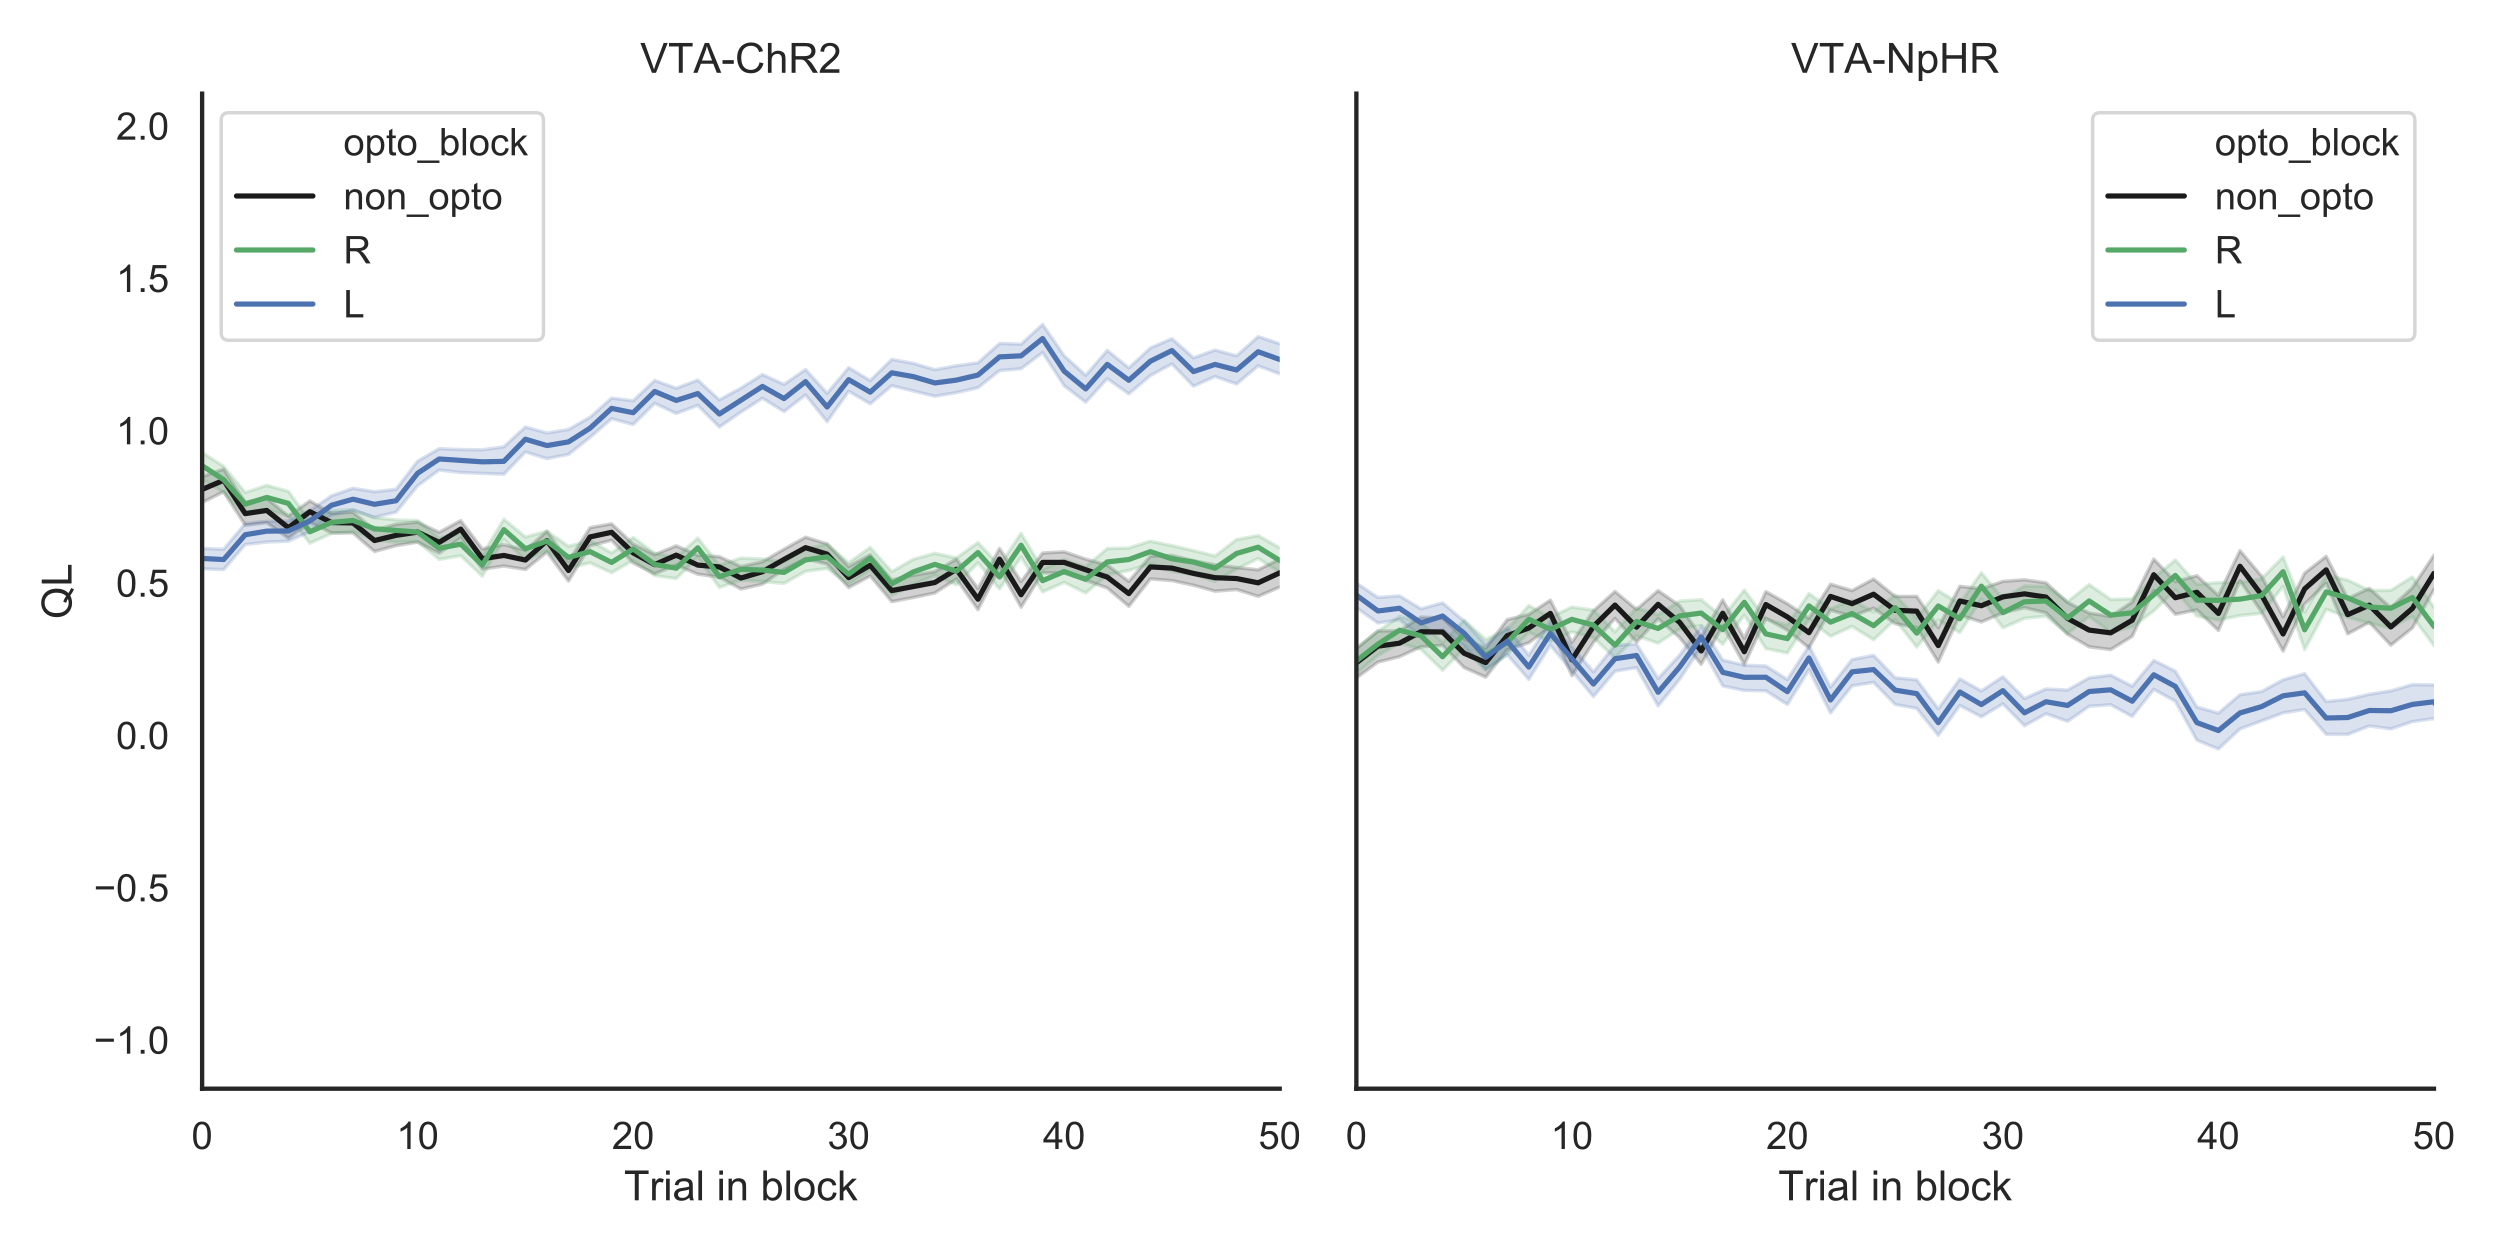 <?xml version="1.0" encoding="utf-8" standalone="no"?>
<!DOCTYPE svg PUBLIC "-//W3C//DTD SVG 1.1//EN"
  "http://www.w3.org/Graphics/SVG/1.1/DTD/svg11.dtd">
<!-- Created with matplotlib (https://matplotlib.org/) -->
<svg height="360pt" version="1.1" viewBox="0 0 720 360" width="720pt" xmlns="http://www.w3.org/2000/svg" xmlns:xlink="http://www.w3.org/1999/xlink">
 <defs>
  <style type="text/css">
*{stroke-linecap:butt;stroke-linejoin:round;}
  </style>
 </defs>
 <g id="figure_1">
  <g id="patch_1">
   <path d="M 0 360 
L 720 360 
L 720 0 
L 0 0 
z
" style="fill:#ffffff;"/>
  </g>
  <g id="axes_1">
   <g id="patch_2">
    <path d="M 58.21 313.54 
L 368.551 313.54 
L 368.551 26.96 
L 58.21 26.96 
z
" style="fill:#ffffff;"/>
   </g>
   <g id="matplotlib.axis_1">
    <g id="xtick_1">
     <g id="text_1">
      <!-- 0 -->
      <defs>
       <path d="M 4.156 35.297 
Q 4.156 48 6.766 55.734 
Q 9.375 63.484 14.516 67.672 
Q 19.672 71.875 27.484 71.875 
Q 33.25 71.875 37.594 69.547 
Q 41.938 67.234 44.766 62.859 
Q 47.609 58.5 49.219 52.219 
Q 50.828 45.953 50.828 35.297 
Q 50.828 22.703 48.234 14.969 
Q 45.656 7.234 40.5 3 
Q 35.359 -1.219 27.484 -1.219 
Q 17.141 -1.219 11.234 6.203 
Q 4.156 15.141 4.156 35.297 
z
M 13.188 35.297 
Q 13.188 17.672 17.312 11.828 
Q 21.438 6 27.484 6 
Q 33.547 6 37.672 11.859 
Q 41.797 17.719 41.797 35.297 
Q 41.797 52.984 37.672 58.781 
Q 33.547 64.594 27.391 64.594 
Q 21.344 64.594 17.719 59.469 
Q 13.188 52.938 13.188 35.297 
z
" id="ArialMT-48"/>
      </defs>
      <g style="fill:#262626;" transform="translate(55.151 330.914)scale(0.11 -0.11)">
       <use xlink:href="#ArialMT-48"/>
      </g>
     </g>
    </g>
    <g id="xtick_2">
     <g id="text_2">
      <!-- 10 -->
      <defs>
       <path d="M 37.25 0 
L 28.469 0 
L 28.469 56 
Q 25.297 52.984 20.141 49.953 
Q 14.984 46.922 10.891 45.406 
L 10.891 53.906 
Q 18.266 57.375 23.781 62.297 
Q 29.297 67.234 31.594 71.875 
L 37.25 71.875 
z
" id="ArialMT-49"/>
      </defs>
      <g style="fill:#262626;" transform="translate(114.161 330.914)scale(0.11 -0.11)">
       <use xlink:href="#ArialMT-49"/>
       <use x="55.615" xlink:href="#ArialMT-48"/>
      </g>
     </g>
    </g>
    <g id="xtick_3">
     <g id="text_3">
      <!-- 20 -->
      <defs>
       <path d="M 50.344 8.453 
L 50.344 0 
L 3.031 0 
Q 2.938 3.172 4.047 6.109 
Q 5.859 10.938 9.828 15.625 
Q 13.812 20.312 21.344 26.469 
Q 33.016 36.031 37.109 41.625 
Q 41.219 47.219 41.219 52.203 
Q 41.219 57.422 37.469 61 
Q 33.734 64.594 27.734 64.594 
Q 21.391 64.594 17.578 60.781 
Q 13.766 56.984 13.719 50.25 
L 4.688 51.172 
Q 5.609 61.281 11.656 66.578 
Q 17.719 71.875 27.938 71.875 
Q 38.234 71.875 44.234 66.156 
Q 50.25 60.453 50.25 52 
Q 50.25 47.703 48.484 43.547 
Q 46.734 39.406 42.656 34.812 
Q 38.578 30.219 29.109 22.219 
Q 21.188 15.578 18.938 13.203 
Q 16.703 10.844 15.234 8.453 
z
" id="ArialMT-50"/>
      </defs>
      <g style="fill:#262626;" transform="translate(176.229 330.914)scale(0.11 -0.11)">
       <use xlink:href="#ArialMT-50"/>
       <use x="55.615" xlink:href="#ArialMT-48"/>
      </g>
     </g>
    </g>
    <g id="xtick_4">
     <g id="text_4">
      <!-- 30 -->
      <defs>
       <path d="M 4.203 18.891 
L 12.984 20.062 
Q 14.5 12.594 18.141 9.297 
Q 21.781 6 27 6 
Q 33.203 6 37.469 10.297 
Q 41.75 14.594 41.75 20.953 
Q 41.75 27 37.797 30.922 
Q 33.844 34.859 27.734 34.859 
Q 25.25 34.859 21.531 33.891 
L 22.516 41.609 
Q 23.391 41.5 23.922 41.5 
Q 29.547 41.5 34.031 44.422 
Q 38.531 47.359 38.531 53.469 
Q 38.531 58.297 35.25 61.469 
Q 31.984 64.656 26.812 64.656 
Q 21.688 64.656 18.266 61.422 
Q 14.844 58.203 13.875 51.766 
L 5.078 53.328 
Q 6.688 62.156 12.391 67.016 
Q 18.109 71.875 26.609 71.875 
Q 32.469 71.875 37.391 69.359 
Q 42.328 66.844 44.938 62.5 
Q 47.562 58.156 47.562 53.266 
Q 47.562 48.641 45.062 44.828 
Q 42.578 41.016 37.703 38.766 
Q 44.047 37.312 47.562 32.688 
Q 51.078 28.078 51.078 21.141 
Q 51.078 11.766 44.234 5.25 
Q 37.406 -1.266 26.953 -1.266 
Q 17.531 -1.266 11.297 4.344 
Q 5.078 9.969 4.203 18.891 
z
" id="ArialMT-51"/>
      </defs>
      <g style="fill:#262626;" transform="translate(238.298 330.914)scale(0.11 -0.11)">
       <use xlink:href="#ArialMT-51"/>
       <use x="55.615" xlink:href="#ArialMT-48"/>
      </g>
     </g>
    </g>
    <g id="xtick_5">
     <g id="text_5">
      <!-- 40 -->
      <defs>
       <path d="M 32.328 0 
L 32.328 17.141 
L 1.266 17.141 
L 1.266 25.203 
L 33.938 71.578 
L 41.109 71.578 
L 41.109 25.203 
L 50.781 25.203 
L 50.781 17.141 
L 41.109 17.141 
L 41.109 0 
z
M 32.328 25.203 
L 32.328 57.469 
L 9.906 25.203 
z
" id="ArialMT-52"/>
      </defs>
      <g style="fill:#262626;" transform="translate(300.366 330.914)scale(0.11 -0.11)">
       <use xlink:href="#ArialMT-52"/>
       <use x="55.615" xlink:href="#ArialMT-48"/>
      </g>
     </g>
    </g>
    <g id="xtick_6">
     <g id="text_6">
      <!-- 50 -->
      <defs>
       <path d="M 4.156 18.75 
L 13.375 19.531 
Q 14.406 12.797 18.141 9.391 
Q 21.875 6 27.156 6 
Q 33.5 6 37.891 10.781 
Q 42.281 15.578 42.281 23.484 
Q 42.281 31 38.062 35.344 
Q 33.844 39.703 27 39.703 
Q 22.75 39.703 19.328 37.766 
Q 15.922 35.844 13.969 32.766 
L 5.719 33.844 
L 12.641 70.609 
L 48.25 70.609 
L 48.25 62.203 
L 19.672 62.203 
L 15.828 42.969 
Q 22.266 47.469 29.344 47.469 
Q 38.719 47.469 45.156 40.969 
Q 51.609 34.469 51.609 24.266 
Q 51.609 14.547 45.953 7.469 
Q 39.062 -1.219 27.156 -1.219 
Q 17.391 -1.219 11.203 4.25 
Q 5.031 9.719 4.156 18.75 
z
" id="ArialMT-53"/>
      </defs>
      <g style="fill:#262626;" transform="translate(362.434 330.914)scale(0.11 -0.11)">
       <use xlink:href="#ArialMT-53"/>
       <use x="55.615" xlink:href="#ArialMT-48"/>
      </g>
     </g>
    </g>
    <g id="text_7">
     <!-- Trial in block -->
     <defs>
      <path d="M 25.922 0 
L 25.922 63.141 
L 2.344 63.141 
L 2.344 71.578 
L 59.078 71.578 
L 59.078 63.141 
L 35.406 63.141 
L 35.406 0 
z
" id="ArialMT-84"/>
      <path d="M 6.5 0 
L 6.5 51.859 
L 14.406 51.859 
L 14.406 44 
Q 17.438 49.516 20 51.266 
Q 22.562 53.031 25.641 53.031 
Q 30.078 53.031 34.672 50.203 
L 31.641 42.047 
Q 28.422 43.953 25.203 43.953 
Q 22.312 43.953 20.016 42.219 
Q 17.719 40.484 16.75 37.406 
Q 15.281 32.719 15.281 27.156 
L 15.281 0 
z
" id="ArialMT-114"/>
      <path d="M 6.641 61.469 
L 6.641 71.578 
L 15.438 71.578 
L 15.438 61.469 
z
M 6.641 0 
L 6.641 51.859 
L 15.438 51.859 
L 15.438 0 
z
" id="ArialMT-105"/>
      <path d="M 40.438 6.391 
Q 35.547 2.25 31.031 0.531 
Q 26.516 -1.172 21.344 -1.172 
Q 12.797 -1.172 8.203 3 
Q 3.609 7.172 3.609 13.672 
Q 3.609 17.484 5.344 20.625 
Q 7.078 23.781 9.891 25.688 
Q 12.703 27.594 16.219 28.562 
Q 18.797 29.25 24.031 29.891 
Q 34.672 31.156 39.703 32.906 
Q 39.75 34.719 39.75 35.203 
Q 39.75 40.578 37.25 42.781 
Q 33.891 45.75 27.25 45.75 
Q 21.047 45.75 18.094 43.578 
Q 15.141 41.406 13.719 35.891 
L 5.125 37.062 
Q 6.297 42.578 8.984 45.969 
Q 11.672 49.359 16.75 51.188 
Q 21.828 53.031 28.516 53.031 
Q 35.156 53.031 39.297 51.469 
Q 43.453 49.906 45.406 47.531 
Q 47.359 45.172 48.141 41.547 
Q 48.578 39.312 48.578 33.453 
L 48.578 21.734 
Q 48.578 9.469 49.141 6.219 
Q 49.703 2.984 51.375 0 
L 42.188 0 
Q 40.828 2.734 40.438 6.391 
z
M 39.703 26.031 
Q 34.906 24.078 25.344 22.703 
Q 19.922 21.922 17.672 20.938 
Q 15.438 19.969 14.203 18.094 
Q 12.984 16.219 12.984 13.922 
Q 12.984 10.406 15.641 8.062 
Q 18.312 5.719 23.438 5.719 
Q 28.516 5.719 32.469 7.938 
Q 36.422 10.156 38.281 14.016 
Q 39.703 17 39.703 22.797 
z
" id="ArialMT-97"/>
      <path d="M 6.391 0 
L 6.391 71.578 
L 15.188 71.578 
L 15.188 0 
z
" id="ArialMT-108"/>
      <path id="ArialMT-32"/>
      <path d="M 6.594 0 
L 6.594 51.859 
L 14.5 51.859 
L 14.5 44.484 
Q 20.219 53.031 31 53.031 
Q 35.688 53.031 39.625 51.344 
Q 43.562 49.656 45.516 46.922 
Q 47.469 44.188 48.25 40.438 
Q 48.734 37.984 48.734 31.891 
L 48.734 0 
L 39.938 0 
L 39.938 31.547 
Q 39.938 36.922 38.906 39.578 
Q 37.891 42.234 35.281 43.812 
Q 32.672 45.406 29.156 45.406 
Q 23.531 45.406 19.453 41.844 
Q 15.375 38.281 15.375 28.328 
L 15.375 0 
z
" id="ArialMT-110"/>
      <path d="M 14.703 0 
L 6.547 0 
L 6.547 71.578 
L 15.328 71.578 
L 15.328 46.047 
Q 20.906 53.031 29.547 53.031 
Q 34.328 53.031 38.594 51.094 
Q 42.875 49.172 45.625 45.672 
Q 48.391 42.188 49.953 37.25 
Q 51.516 32.328 51.516 26.703 
Q 51.516 13.375 44.922 6.094 
Q 38.328 -1.172 29.109 -1.172 
Q 19.922 -1.172 14.703 6.5 
z
M 14.594 26.312 
Q 14.594 17 17.141 12.844 
Q 21.297 6.062 28.375 6.062 
Q 34.125 6.062 38.328 11.062 
Q 42.531 16.062 42.531 25.984 
Q 42.531 36.141 38.5 40.969 
Q 34.469 45.797 28.766 45.797 
Q 23 45.797 18.797 40.797 
Q 14.594 35.797 14.594 26.312 
z
" id="ArialMT-98"/>
      <path d="M 3.328 25.922 
Q 3.328 40.328 11.328 47.266 
Q 18.016 53.031 27.641 53.031 
Q 38.328 53.031 45.109 46.016 
Q 51.906 39.016 51.906 26.656 
Q 51.906 16.656 48.906 10.906 
Q 45.906 5.172 40.156 2 
Q 34.422 -1.172 27.641 -1.172 
Q 16.75 -1.172 10.031 5.812 
Q 3.328 12.797 3.328 25.922 
z
M 12.359 25.922 
Q 12.359 15.969 16.703 11.016 
Q 21.047 6.062 27.641 6.062 
Q 34.188 6.062 38.531 11.031 
Q 42.875 16.016 42.875 26.219 
Q 42.875 35.844 38.5 40.797 
Q 34.125 45.75 27.641 45.75 
Q 21.047 45.75 16.703 40.812 
Q 12.359 35.891 12.359 25.922 
z
" id="ArialMT-111"/>
      <path d="M 40.438 19 
L 49.078 17.875 
Q 47.656 8.938 41.812 3.875 
Q 35.984 -1.172 27.484 -1.172 
Q 16.844 -1.172 10.375 5.781 
Q 3.906 12.75 3.906 25.734 
Q 3.906 34.125 6.688 40.422 
Q 9.469 46.734 15.156 49.875 
Q 20.844 53.031 27.547 53.031 
Q 35.984 53.031 41.359 48.75 
Q 46.734 44.484 48.25 36.625 
L 39.703 35.297 
Q 38.484 40.531 35.375 43.156 
Q 32.281 45.797 27.875 45.797 
Q 21.234 45.797 17.078 41.031 
Q 12.938 36.281 12.938 25.984 
Q 12.938 15.531 16.938 10.797 
Q 20.953 6.062 27.391 6.062 
Q 32.562 6.062 36.031 9.234 
Q 39.5 12.406 40.438 19 
z
" id="ArialMT-99"/>
      <path d="M 6.641 0 
L 6.641 71.578 
L 15.438 71.578 
L 15.438 30.766 
L 36.234 51.859 
L 47.609 51.859 
L 27.781 32.625 
L 49.609 0 
L 38.766 0 
L 21.625 26.516 
L 15.438 20.562 
L 15.438 0 
z
" id="ArialMT-107"/>
     </defs>
     <g style="fill:#262626;" transform="translate(179.708 345.689)scale(0.12 -0.12)">
      <use xlink:href="#ArialMT-84"/>
      <use x="61.037" xlink:href="#ArialMT-114"/>
      <use x="94.338" xlink:href="#ArialMT-105"/>
      <use x="116.555" xlink:href="#ArialMT-97"/>
      <use x="172.17" xlink:href="#ArialMT-108"/>
      <use x="194.387" xlink:href="#ArialMT-32"/>
      <use x="222.17" xlink:href="#ArialMT-105"/>
      <use x="244.387" xlink:href="#ArialMT-110"/>
      <use x="300.002" xlink:href="#ArialMT-32"/>
      <use x="327.785" xlink:href="#ArialMT-98"/>
      <use x="383.4" xlink:href="#ArialMT-108"/>
      <use x="405.617" xlink:href="#ArialMT-111"/>
      <use x="461.232" xlink:href="#ArialMT-99"/>
      <use x="511.232" xlink:href="#ArialMT-107"/>
     </g>
    </g>
   </g>
   <g id="matplotlib.axis_2">
    <g id="ytick_1">
     <g id="text_8">
      <!-- −1.0 -->
      <defs>
       <path d="M 52.828 31.203 
L 5.562 31.203 
L 5.562 39.406 
L 52.828 39.406 
z
" id="ArialMT-8722"/>
       <path d="M 9.078 0 
L 9.078 10.016 
L 19.094 10.016 
L 19.094 0 
z
" id="ArialMT-46"/>
      </defs>
      <g style="fill:#262626;" transform="translate(26.995 303.46)scale(0.11 -0.11)">
       <use xlink:href="#ArialMT-8722"/>
       <use x="58.398" xlink:href="#ArialMT-49"/>
       <use x="114.014" xlink:href="#ArialMT-46"/>
       <use x="141.797" xlink:href="#ArialMT-48"/>
      </g>
     </g>
    </g>
    <g id="ytick_2">
     <g id="text_9">
      <!-- −0.5 -->
      <g style="fill:#262626;" transform="translate(26.995 259.588)scale(0.11 -0.11)">
       <use xlink:href="#ArialMT-8722"/>
       <use x="58.398" xlink:href="#ArialMT-48"/>
       <use x="114.014" xlink:href="#ArialMT-46"/>
       <use x="141.797" xlink:href="#ArialMT-53"/>
      </g>
     </g>
    </g>
    <g id="ytick_3">
     <g id="text_10">
      <!-- 0.0 -->
      <g style="fill:#262626;" transform="translate(33.42 215.715)scale(0.11 -0.11)">
       <use xlink:href="#ArialMT-48"/>
       <use x="55.615" xlink:href="#ArialMT-46"/>
       <use x="83.398" xlink:href="#ArialMT-48"/>
      </g>
     </g>
    </g>
    <g id="ytick_4">
     <g id="text_11">
      <!-- 0.5 -->
      <g style="fill:#262626;" transform="translate(33.42 171.842)scale(0.11 -0.11)">
       <use xlink:href="#ArialMT-48"/>
       <use x="55.615" xlink:href="#ArialMT-46"/>
       <use x="83.398" xlink:href="#ArialMT-53"/>
      </g>
     </g>
    </g>
    <g id="ytick_5">
     <g id="text_12">
      <!-- 1.0 -->
      <g style="fill:#262626;" transform="translate(33.42 127.97)scale(0.11 -0.11)">
       <use xlink:href="#ArialMT-49"/>
       <use x="55.615" xlink:href="#ArialMT-46"/>
       <use x="83.398" xlink:href="#ArialMT-48"/>
      </g>
     </g>
    </g>
    <g id="ytick_6">
     <g id="text_13">
      <!-- 1.5 -->
      <g style="fill:#262626;" transform="translate(33.42 84.097)scale(0.11 -0.11)">
       <use xlink:href="#ArialMT-49"/>
       <use x="55.615" xlink:href="#ArialMT-46"/>
       <use x="83.398" xlink:href="#ArialMT-53"/>
      </g>
     </g>
    </g>
    <g id="ytick_7">
     <g id="text_14">
      <!-- 2.0 -->
      <g style="fill:#262626;" transform="translate(33.42 40.225)scale(0.11 -0.11)">
       <use xlink:href="#ArialMT-50"/>
       <use x="55.615" xlink:href="#ArialMT-46"/>
       <use x="83.398" xlink:href="#ArialMT-48"/>
      </g>
     </g>
    </g>
    <g id="text_15">
     <!-- QL -->
     <defs>
      <path d="M 61.969 7.672 
Q 68.562 3.125 74.125 1.031 
L 71.344 -5.562 
Q 63.625 -2.781 55.953 3.219 
Q 48 -1.219 38.375 -1.219 
Q 28.656 -1.219 20.75 3.469 
Q 12.844 8.156 8.562 16.641 
Q 4.297 25.141 4.297 35.797 
Q 4.297 46.391 8.594 55.078 
Q 12.891 63.766 20.828 68.312 
Q 28.766 72.859 38.578 72.859 
Q 48.484 72.859 56.438 68.141 
Q 64.406 63.422 68.578 54.953 
Q 72.75 46.484 72.75 35.844 
Q 72.75 27 70.062 19.938 
Q 67.391 12.891 61.969 7.672 
z
M 41.109 19.781 
Q 49.312 17.484 54.641 12.938 
Q 62.984 20.562 62.984 35.844 
Q 62.984 44.531 60.031 51.016 
Q 57.078 57.516 51.391 61.109 
Q 45.703 64.703 38.625 64.703 
Q 28.031 64.703 21.047 57.453 
Q 14.062 50.203 14.062 35.797 
Q 14.062 21.828 20.969 14.359 
Q 27.875 6.891 38.625 6.891 
Q 43.703 6.891 48.188 8.797 
Q 43.75 11.672 38.812 12.891 
z
" id="ArialMT-81"/>
      <path d="M 7.328 0 
L 7.328 71.578 
L 16.797 71.578 
L 16.797 8.453 
L 52.047 8.453 
L 52.047 0 
z
" id="ArialMT-76"/>
     </defs>
     <g style="fill:#262626;" transform="translate(20.61 178.253)rotate(-90)scale(0.12 -0.12)">
      <use xlink:href="#ArialMT-81"/>
      <use x="77.783" xlink:href="#ArialMT-76"/>
     </g>
    </g>
   </g>
   <g id="PolyCollection_1">
    <path clip-path="url(#p359580c8c3)" d="M 58.21 137.266 
L 58.21 144.735 
L 64.417 141.627 
L 70.624 151.268 
L 76.83 150.523 
L 83.037 155.031 
L 89.244 150.434 
L 95.451 153.457 
L 101.658 153.507 
L 107.865 158.818 
L 114.071 157.15 
L 120.278 156.133 
L 126.485 159.344 
L 132.692 154.937 
L 138.899 163.941 
L 145.106 163.01 
L 151.312 164.005 
L 157.519 159.016 
L 163.726 167.353 
L 169.933 157.196 
L 176.14 155.601 
L 182.346 162.133 
L 188.553 165.251 
L 194.76 162.739 
L 200.967 165.366 
L 207.174 166.222 
L 213.381 169.65 
L 219.587 168.239 
L 225.794 163.972 
L 232.001 160.931 
L 238.208 162.474 
L 244.415 169.224 
L 250.622 165.876 
L 256.828 173.271 
L 263.035 172.082 
L 269.242 170.783 
L 275.449 166.758 
L 281.656 175.596 
L 287.863 163.677 
L 294.069 174.885 
L 300.276 164.971 
L 306.483 165.024 
L 312.69 167.124 
L 318.897 169.34 
L 325.103 174.628 
L 331.31 166.727 
L 337.517 167.216 
L 343.724 168.548 
L 349.931 170.257 
L 356.138 169.788 
L 362.344 171.753 
L 368.551 169.089 
L 374.758 173.173 
L 380.965 174.171 
L 387.172 173.13 
L 393.379 172.189 
L 399.585 165.536 
L 405.792 173.311 
L 411.999 164.182 
L 418.206 169.071 
L 424.413 167.755 
L 430.62 176.34 
L 436.826 171.713 
L 443.033 168.151 
L 449.24 171.749 
L 455.447 172.689 
L 461.654 179.349 
L 467.86 164.078 
L 474.067 180.612 
L 480.274 176.302 
L 486.481 175.425 
L 492.688 170.966 
L 498.895 170.089 
L 505.101 175.007 
L 511.308 169.683 
L 517.515 174.799 
L 523.722 175.858 
L 529.929 170.763 
L 536.136 169.529 
L 542.342 170.259 
L 548.549 166.52 
L 554.756 171.839 
L 560.963 177.293 
L 567.17 170.835 
L 573.376 172.631 
L 579.583 167.555 
L 585.79 177.364 
L 591.997 175.092 
L 598.204 164.012 
L 604.411 174.304 
L 610.617 176.929 
L 616.824 174.256 
L 623.031 180.565 
L 629.238 175.61 
L 635.445 180.229 
L 641.652 173.444 
L 647.858 185.074 
L 654.065 176.545 
L 660.272 172.056 
L 666.479 179.175 
L 672.686 169.128 
L 678.893 192.693 
L 685.099 183.756 
L 691.306 164.88 
L 697.513 178.773 
L 703.72 178.884 
L 709.927 184.826 
L 716.133 168.46 
L 722.34 165.729 
L 728.547 177.959 
L 734.754 172.537 
L 740.961 186.874 
L 747.168 174.656 
L 753.374 155.514 
L 759.581 179.872 
L 765.788 192.036 
L 771.995 187.218 
L 778.202 169.277 
L 784.409 175.322 
L 790.615 186.479 
L 796.822 173.921 
L 803.029 172.909 
L 809.236 183.527 
L 815.443 177.798 
L 821.649 171.613 
L 827.856 180.66 
L 834.063 161.462 
L 840.27 179.047 
L 846.477 183.913 
L 852.684 179.823 
L 858.89 198.254 
L 865.097 204.616 
L 871.304 158.975 
L 877.511 182.122 
L 883.718 184.772 
L 889.925 156.763 
L 896.131 158.6 
L 902.338 176.715 
L 908.545 170.803 
L 914.752 182.848 
L 920.959 183.596 
L 927.165 180.413 
L 933.372 182.298 
L 939.579 198.397 
L 945.786 206.471 
L 951.993 175.992 
L 958.2 157.747 
L 964.406 185.251 
L 970.613 167.516 
L 976.82 181.605 
L 983.027 202.685 
L 989.234 176.476 
L 995.441 188.955 
L 1001.647 182.36 
L 1007.854 171.989 
L 1014.061 170.979 
L 1020.268 180.88 
L 1026.475 166.859 
L 1032.682 161.984 
L 1038.888 147.026 
L 1045.095 189.626 
L 1051.302 167.562 
L 1057.509 182.75 
L 1063.716 196.214 
L 1069.922 173.815 
L 1076.129 184.484 
L 1082.336 177.67 
L 1088.543 200.488 
L 1094.75 194.113 
L 1100.957 165.658 
L 1107.163 176.447 
L 1113.37 168.422 
L 1119.577 180.4 
L 1125.784 202.876 
L 1131.991 187.737 
L 1138.198 164.608 
L 1144.404 168.802 
L 1150.611 167.013 
L 1156.818 184.152 
L 1163.025 208.234 
L 1169.232 148.117 
L 1175.438 179.885 
L 1181.645 168.305 
L 1187.852 157.75 
L 1194.059 181.003 
L 1200.266 166.347 
L 1206.473 204.901 
L 1212.679 159.784 
L 1218.886 193.36 
L 1225.093 176.702 
L 1231.3 145.604 
L 1237.507 199.792 
L 1243.714 225.412 
L 1249.92 181.811 
L 1256.127 162.997 
L 1262.334 167.517 
L 1268.541 180.923 
L 1274.748 181.844 
L 1280.955 219.082 
L 1287.161 194.889 
L 1293.368 194.823 
L 1299.575 198.312 
L 1305.782 216.724 
L 1311.989 140.098 
L 1318.195 198.468 
L 1324.402 178.652 
L 1330.609 225.187 
L 1336.816 152.673 
L 1343.023 217.329 
L 1349.23 206.552 
L 1355.436 142.026 
L 1361.643 210.193 
L 1367.85 195.272 
L 1374.057 199.768 
L 1380.264 180.604 
L 1386.471 252.218 
L 1392.677 206.717 
L 1398.884 206.717 
L 1405.091 206.717 
L 1411.298 120.38 
L 1417.505 183.821 
L 1423.711 180.262 
L 1429.918 130.844 
L 1436.125 145.766 
L 1436.125 143.09 
L 1436.125 143.09 
L 1429.918 119.993 
L 1423.711 119.482 
L 1417.505 120.79 
L 1411.298 116.596 
L 1405.091 143.402 
L 1398.884 179.994 
L 1392.677 179.994 
L 1386.471 131.176 
L 1380.264 143.668 
L 1374.057 146.162 
L 1367.85 135.262 
L 1361.643 174.537 
L 1355.436 133.661 
L 1349.23 128.975 
L 1343.023 166.748 
L 1336.816 138.336 
L 1330.609 190.649 
L 1324.402 159.486 
L 1318.195 157.812 
L 1311.989 117.397 
L 1305.782 158.916 
L 1299.575 169.652 
L 1293.368 143.685 
L 1287.161 136.197 
L 1280.955 173.557 
L 1274.748 162.756 
L 1268.541 160.339 
L 1262.334 137.911 
L 1256.127 151.397 
L 1249.92 129.57 
L 1243.714 191.218 
L 1237.507 154.489 
L 1231.3 127.075 
L 1225.093 163.483 
L 1218.886 151.862 
L 1212.679 146.762 
L 1206.473 172.866 
L 1200.266 138.208 
L 1194.059 153.121 
L 1187.852 141.163 
L 1181.645 148.357 
L 1175.438 151.631 
L 1169.232 128.999 
L 1163.025 177.413 
L 1156.818 150.657 
L 1150.611 139.924 
L 1144.404 144.206 
L 1138.198 139.133 
L 1131.991 158.295 
L 1125.784 172.239 
L 1119.577 156.615 
L 1113.37 150.477 
L 1107.163 153.476 
L 1100.957 140.541 
L 1094.75 165.114 
L 1088.543 178.734 
L 1082.336 155.597 
L 1076.129 153.845 
L 1069.922 149.957 
L 1063.716 172.723 
L 1057.509 152.128 
L 1051.302 152.998 
L 1045.095 168.187 
L 1038.888 136.218 
L 1032.682 135.372 
L 1026.475 149.494 
L 1020.268 156.816 
L 1014.061 150.927 
L 1007.854 146.764 
L 1001.647 159.324 
L 995.441 161.441 
L 989.234 155.963 
L 983.027 183.818 
L 976.82 158.614 
L 970.613 145.803 
L 964.406 165.827 
L 958.2 143.483 
L 951.993 156.103 
L 945.786 187.344 
L 939.579 174.595 
L 933.372 165.558 
L 927.165 160.035 
L 920.959 164.02 
L 914.752 161.446 
L 908.545 155.395 
L 902.338 159.405 
L 896.131 145.25 
L 889.925 144.336 
L 883.718 164.92 
L 877.511 163.431 
L 871.304 144.741 
L 865.097 185.951 
L 858.89 173.856 
L 852.684 162.939 
L 846.477 165.361 
L 840.27 164.023 
L 834.063 147.14 
L 827.856 160.138 
L 821.649 154.916 
L 815.443 161.691 
L 809.236 165.315 
L 803.029 161.15 
L 796.822 158.363 
L 790.615 171.148 
L 784.409 160.542 
L 778.202 154.221 
L 771.995 167.768 
L 765.788 177.21 
L 759.581 165.422 
L 753.374 144.587 
L 747.168 158.752 
L 740.961 169.936 
L 734.754 157.114 
L 728.547 161.029 
L 722.34 152.978 
L 716.133 155.457 
L 709.927 169.676 
L 703.72 164.968 
L 697.513 163.9 
L 691.306 148.788 
L 685.099 166.313 
L 678.893 177.262 
L 672.686 158.031 
L 666.479 165.811 
L 660.272 159.155 
L 654.065 167.414 
L 647.858 171.961 
L 641.652 159.849 
L 635.445 168.705 
L 629.238 163.144 
L 623.031 170.498 
L 616.824 161.328 
L 610.617 168.617 
L 604.411 164.047 
L 598.204 154.943 
L 591.997 164.83 
L 585.79 166.892 
L 579.583 158.304 
L 573.376 162.98 
L 567.17 159.286 
L 560.963 167.368 
L 554.756 161.6 
L 548.549 157.756 
L 542.342 160.675 
L 536.136 159.796 
L 529.929 161.475 
L 523.722 165.252 
L 517.515 164.687 
L 511.308 159.271 
L 505.101 166.342 
L 498.895 161.719 
L 492.688 162.54 
L 486.481 166.738 
L 480.274 166.787 
L 474.067 171.57 
L 467.86 155.371 
L 461.654 170.007 
L 455.447 164.867 
L 449.24 162.836 
L 443.033 159.582 
L 436.826 163.549 
L 430.62 167.985 
L 424.413 160.024 
L 418.206 161.217 
L 411.999 157.43 
L 405.792 164.473 
L 399.585 158.114 
L 393.379 163.514 
L 387.172 165.255 
L 380.965 166.701 
L 374.758 166.486 
L 368.551 161.037 
L 362.344 164.101 
L 356.138 163.445 
L 349.931 162.648 
L 343.724 161.495 
L 337.517 159.947 
L 331.31 160.176 
L 325.103 167.445 
L 318.897 162.733 
L 312.69 161.025 
L 306.483 158.91 
L 300.276 159.271 
L 294.069 167.491 
L 287.863 157.965 
L 281.656 169.482 
L 275.449 161.004 
L 269.242 164.621 
L 263.035 165.675 
L 256.828 166.97 
L 250.622 159.703 
L 244.415 163.147 
L 238.208 156.646 
L 232.001 154.71 
L 225.794 158.17 
L 219.587 161.78 
L 213.381 163.18 
L 207.174 160.326 
L 200.967 159.874 
L 194.76 157.199 
L 188.553 159.724 
L 182.346 156.661 
L 176.14 150.86 
L 169.933 151.979 
L 163.726 161.711 
L 157.519 152.997 
L 151.312 158.432 
L 145.106 156.839 
L 138.899 158.098 
L 132.692 149.932 
L 126.485 153.292 
L 120.278 150.376 
L 114.071 150.989 
L 107.865 152.652 
L 101.658 147.514 
L 95.451 147.83 
L 89.244 144.255 
L 83.037 148.635 
L 76.83 143.518 
L 70.624 144.639 
L 64.417 135.099 
L 58.21 137.266 
z
" style="fill:#1a1a1a;fill-opacity:0.2;stroke:#1a1a1a;stroke-opacity:0.2;"/>
   </g>
   <g id="PolyCollection_2">
    <path clip-path="url(#p359580c8c3)" d="M 58.21 130.339 
L 58.21 138.067 
L 64.417 141.86 
L 70.624 148.315 
L 76.83 146.893 
L 83.037 148.527 
L 89.244 156.452 
L 95.451 153.665 
L 101.658 153.062 
L 107.865 155.545 
L 114.071 156.157 
L 120.278 155.973 
L 126.485 161.126 
L 132.692 160.058 
L 138.899 165.929 
L 145.106 155.33 
L 151.312 161.427 
L 157.519 158.565 
L 163.726 163.595 
L 169.933 162.099 
L 176.14 164.946 
L 182.346 161.38 
L 188.553 165.751 
L 194.76 166.641 
L 200.967 160.495 
L 207.174 169.206 
L 213.381 167.032 
L 219.587 167.49 
L 225.794 168.037 
L 232.001 164.527 
L 238.208 163.72 
L 244.415 168.303 
L 250.622 164.281 
L 256.828 171.508 
L 263.035 168.318 
L 269.242 165.73 
L 275.449 168.412 
L 281.656 162.104 
L 287.863 169.617 
L 294.069 160.475 
L 300.276 170.458 
L 306.483 167.744 
L 312.69 170.765 
L 318.897 165.599 
L 325.103 164.287 
L 331.31 162.399 
L 337.517 164.61 
L 343.724 165.442 
L 349.931 167.421 
L 356.138 163.891 
L 362.344 160.852 
L 368.551 164.722 
L 374.758 168.558 
L 380.965 168.516 
L 387.172 162.613 
L 393.379 173.85 
L 399.585 169.295 
L 405.792 166.208 
L 411.999 174.952 
L 418.206 179.504 
L 424.413 175.641 
L 430.62 169.968 
L 436.826 164.873 
L 443.033 176.027 
L 449.24 170.482 
L 455.447 170.044 
L 461.654 177.633 
L 467.86 173.658 
L 474.067 167.7 
L 480.274 168.06 
L 486.481 174.074 
L 492.688 174.111 
L 498.895 169.205 
L 505.101 174.305 
L 511.308 169.236 
L 517.515 167.378 
L 523.722 170.827 
L 529.929 168.132 
L 536.136 168.779 
L 542.342 165.605 
L 548.549 181.928 
L 554.756 171.067 
L 560.963 176.103 
L 567.17 173.529 
L 573.376 178.491 
L 579.583 171.269 
L 585.79 171.424 
L 591.997 175.483 
L 598.204 178.401 
L 604.411 175.755 
L 610.617 176.557 
L 616.824 164.823 
L 623.031 183.185 
L 629.238 172.548 
L 635.445 183.93 
L 641.652 174.928 
L 647.858 173.163 
L 654.065 191.782 
L 660.272 180.34 
L 666.479 178.786 
L 672.686 184.07 
L 678.893 180.096 
L 685.099 173.859 
L 691.306 186.39 
L 697.513 185.228 
L 703.72 174.306 
L 709.927 191.463 
L 716.133 191.307 
L 722.34 180.044 
L 728.547 172.461 
L 734.754 176.503 
L 740.961 166.134 
L 747.168 185.872 
L 753.374 172.227 
L 759.581 182.122 
L 765.788 180.051 
L 771.995 169.898 
L 778.202 167.096 
L 784.409 180.162 
L 790.615 172.548 
L 796.822 191.85 
L 803.029 185.817 
L 809.236 182.278 
L 815.443 177.822 
L 821.649 179.213 
L 827.856 167.222 
L 834.063 176.383 
L 840.27 178.3 
L 846.477 178 
L 852.684 154.732 
L 858.89 193.761 
L 865.097 185.878 
L 871.304 168.194 
L 877.511 166.09 
L 883.718 181.643 
L 889.925 168.464 
L 896.131 168.79 
L 902.338 172.336 
L 908.545 181.668 
L 914.752 174.71 
L 920.959 173.104 
L 927.165 172.764 
L 933.372 170.036 
L 939.579 192.765 
L 945.786 179.021 
L 951.993 176.376 
L 958.2 181.534 
L 964.406 173.893 
L 970.613 195.964 
L 976.82 193.539 
L 983.027 182.624 
L 989.234 200.924 
L 995.441 190.122 
L 1001.647 198.899 
L 1007.854 170.039 
L 1014.061 191.504 
L 1020.268 185.571 
L 1026.475 193.351 
L 1032.682 185.812 
L 1038.888 157.33 
L 1045.095 190.375 
L 1051.302 183.511 
L 1057.509 159.505 
L 1063.716 177.646 
L 1069.922 161.628 
L 1076.129 160.783 
L 1082.336 193.328 
L 1088.543 205.465 
L 1094.75 171.081 
L 1100.957 181.133 
L 1107.163 191.723 
L 1113.37 175.999 
L 1119.577 179.642 
L 1125.784 177.441 
L 1131.991 181.567 
L 1138.198 191.95 
L 1144.404 185.498 
L 1150.611 206.063 
L 1156.818 202.008 
L 1163.025 184.249 
L 1169.232 184.712 
L 1175.438 182.084 
L 1181.645 167 
L 1187.852 141.723 
L 1194.059 163.421 
L 1200.266 208.775 
L 1206.473 192.143 
L 1212.679 184.998 
L 1218.886 202.722 
L 1225.093 199.419 
L 1231.3 187.309 
L 1237.507 177.406 
L 1243.714 227.199 
L 1249.92 162.641 
L 1256.127 199.21 
L 1262.334 177.966 
L 1268.541 189.401 
L 1274.748 180.203 
L 1280.955 163.838 
L 1287.161 188.782 
L 1293.368 184.987 
L 1299.575 176.693 
L 1305.782 171.878 
L 1311.989 181.206 
L 1318.195 172.148 
L 1324.402 177.665 
L 1330.609 188.865 
L 1336.816 193.338 
L 1343.023 170.756 
L 1349.23 177.027 
L 1355.436 196.217 
L 1361.643 207.78 
L 1367.85 185.958 
L 1374.057 155.259 
L 1380.264 230.766 
L 1386.471 223.903 
L 1392.677 209.574 
L 1398.884 188.008 
L 1405.091 220.772 
L 1411.298 220.772 
L 1417.505 159.072 
L 1423.711 139.758 
L 1429.918 215.637 
L 1436.125 232.187 
L 1442.332 131.221 
L 1448.539 159.884 
L 1454.746 177.211 
L 1454.746 156.208 
L 1454.746 156.208 
L 1448.539 127.209 
L 1442.332 104.616 
L 1436.125 99.909 
L 1429.918 177.211 
L 1423.711 114.074 
L 1417.505 143.012 
L 1411.298 176.481 
L 1405.091 159.072 
L 1398.884 169.462 
L 1392.677 150.489 
L 1386.471 167.758 
L 1380.264 198.872 
L 1374.057 137.594 
L 1367.85 134.638 
L 1361.643 194.935 
L 1355.436 156.423 
L 1349.23 152.517 
L 1343.023 155.114 
L 1336.816 155.558 
L 1330.609 138.794 
L 1324.402 150.955 
L 1318.195 145.444 
L 1311.989 166.779 
L 1305.782 144.093 
L 1299.575 155.865 
L 1293.368 144.365 
L 1287.161 145.024 
L 1280.955 147.345 
L 1274.748 151.696 
L 1268.541 166.784 
L 1262.334 136.142 
L 1256.127 167.273 
L 1249.92 132.377 
L 1243.714 207.838 
L 1237.507 173.534 
L 1231.3 167.495 
L 1225.093 183.452 
L 1218.886 172.117 
L 1212.679 161.775 
L 1206.473 159.254 
L 1200.266 175.014 
L 1194.059 145.906 
L 1187.852 125.276 
L 1181.645 147.001 
L 1175.438 164.444 
L 1169.232 170.999 
L 1163.025 166.474 
L 1156.818 177.488 
L 1150.611 181.204 
L 1144.404 151.495 
L 1138.198 160.965 
L 1131.991 152.184 
L 1125.784 153.124 
L 1119.577 156.315 
L 1113.37 139.344 
L 1107.163 161.009 
L 1100.957 150.881 
L 1094.75 150.662 
L 1088.543 190.096 
L 1082.336 166.345 
L 1076.129 145.532 
L 1069.922 144.713 
L 1063.716 164.563 
L 1057.509 143.148 
L 1051.302 155.782 
L 1045.095 168.568 
L 1038.888 139.415 
L 1032.682 165.52 
L 1026.475 174.256 
L 1020.268 159.516 
L 1014.061 164.111 
L 1007.854 156.103 
L 1001.647 170.756 
L 995.441 168.68 
L 989.234 173.725 
L 983.027 154.83 
L 976.82 162.29 
L 970.613 170.19 
L 964.406 155.282 
L 958.2 166.78 
L 951.993 159.09 
L 945.786 159.233 
L 939.579 173.394 
L 933.372 153.786 
L 927.165 153.193 
L 920.959 160.826 
L 914.752 157.257 
L 908.545 161.955 
L 902.338 153.749 
L 896.131 152.945 
L 889.925 154.628 
L 883.718 159.403 
L 877.511 151.378 
L 871.304 150.645 
L 865.097 168.238 
L 858.89 178.279 
L 852.684 145.724 
L 846.477 156.868 
L 840.27 161.255 
L 834.063 157.359 
L 827.856 151.187 
L 821.649 158.396 
L 815.443 159.341 
L 809.236 167.889 
L 803.029 168.707 
L 796.822 174.538 
L 790.615 156.679 
L 784.409 162.591 
L 778.202 153.109 
L 771.995 157.495 
L 765.788 161.618 
L 759.581 167.735 
L 753.374 159.799 
L 747.168 171.949 
L 740.961 151.207 
L 734.754 162.346 
L 728.547 159.418 
L 722.34 165.447 
L 716.133 177.018 
L 709.927 179.017 
L 703.72 161.173 
L 697.513 170.21 
L 691.306 168.715 
L 685.099 158.115 
L 678.893 167.349 
L 672.686 168.578 
L 666.479 165.367 
L 660.272 163.567 
L 654.065 179.516 
L 647.858 160.3 
L 641.652 160.338 
L 635.445 172.28 
L 629.238 160.751 
L 623.031 171.353 
L 616.824 151.189 
L 610.617 165.826 
L 604.411 163.421 
L 598.204 166.625 
L 591.997 163.903 
L 585.79 158.292 
L 579.583 161.554 
L 573.376 167.565 
L 567.17 163.318 
L 560.963 165.199 
L 554.756 160.577 
L 548.549 170.375 
L 542.342 157.583 
L 536.136 160.062 
L 529.929 157.815 
L 523.722 162.743 
L 517.515 158.821 
L 511.308 160.231 
L 505.101 165.114 
L 498.895 159.942 
L 492.688 165.503 
L 486.481 164.305 
L 480.274 158.489 
L 474.067 157.941 
L 467.86 164.148 
L 461.654 169.057 
L 455.447 161.072 
L 449.24 161.16 
L 443.033 167.632 
L 436.826 156.514 
L 430.62 160.643 
L 424.413 167.033 
L 418.206 170.971 
L 411.999 167.142 
L 405.792 158.791 
L 399.585 160.555 
L 393.379 164.814 
L 387.172 155.396 
L 380.965 161.25 
L 374.758 161.09 
L 368.551 157.762 
L 362.344 154.236 
L 356.138 155.386 
L 349.931 160.141 
L 343.724 158.574 
L 337.517 157.142 
L 331.31 155.86 
L 325.103 157.819 
L 318.897 157.974 
L 312.69 163.251 
L 306.483 161.157 
L 300.276 163.992 
L 294.069 153.596 
L 287.863 162.892 
L 281.656 156.242 
L 275.449 160.713 
L 269.242 159.347 
L 263.035 161.07 
L 256.828 164.643 
L 250.622 157.666 
L 244.415 162.089 
L 238.208 156.699 
L 232.001 158.087 
L 225.794 161.823 
L 219.587 160.989 
L 213.381 160.74 
L 207.174 162.781 
L 200.967 154.957 
L 194.76 160.533 
L 188.553 159.337 
L 182.346 154.8 
L 176.14 159.261 
L 169.933 155.655 
L 163.726 157.333 
L 157.519 152.998 
L 151.312 154.642 
L 145.106 149.551 
L 138.899 159.833 
L 132.692 153.663 
L 126.485 154.945 
L 120.278 149.915 
L 114.071 149.723 
L 107.865 149.101 
L 101.658 146.755 
L 95.451 147.118 
L 89.244 149.975 
L 83.037 141.503 
L 76.83 139.771 
L 70.624 141.838 
L 64.417 134.305 
L 58.21 130.339 
z
" style="fill:#55a868;fill-opacity:0.2;stroke:#55a868;stroke-opacity:0.2;"/>
   </g>
   <g id="PolyCollection_3">
    <path clip-path="url(#p359580c8c3)" d="M 58.21 157.928 
L 58.21 163.812 
L 64.417 164.053 
L 70.624 156.815 
L 76.83 156.119 
L 83.037 155.86 
L 89.244 153.118 
L 95.451 148.358 
L 101.658 146.952 
L 107.865 148.99 
L 114.071 147.499 
L 120.278 139.898 
L 126.485 135.369 
L 132.692 136.082 
L 138.899 136.334 
L 145.106 136.586 
L 151.312 130.171 
L 157.519 132.082 
L 163.726 130.867 
L 169.933 125.966 
L 176.14 120.59 
L 182.346 122.265 
L 188.553 116.154 
L 194.76 119.082 
L 200.967 116.743 
L 207.174 122.99 
L 213.381 118.697 
L 219.587 114.692 
L 225.794 118.543 
L 232.001 113.751 
L 238.208 121.439 
L 244.415 112.674 
L 250.622 116.296 
L 256.828 111.082 
L 263.035 112.602 
L 269.242 114.117 
L 275.449 113.073 
L 281.656 111.664 
L 287.863 106.734 
L 294.069 106.187 
L 300.276 101.529 
L 306.483 111.087 
L 312.69 115.839 
L 318.897 109.045 
L 325.103 113.444 
L 331.31 108.171 
L 337.517 104.815 
L 343.724 111.237 
L 349.931 108.426 
L 356.138 110.602 
L 362.344 105.37 
L 368.551 107.682 
L 374.758 110.322 
L 380.965 105.575 
L 387.172 105.147 
L 393.379 104.451 
L 399.585 110.39 
L 405.792 103.311 
L 411.999 112.447 
L 418.206 109 
L 424.413 105.57 
L 430.62 104.467 
L 436.826 106.598 
L 443.033 102.143 
L 449.24 104.931 
L 455.447 104.981 
L 461.654 105.034 
L 467.86 110.398 
L 474.067 92.666 
L 480.274 106.677 
L 486.481 113.413 
L 492.688 103.691 
L 498.895 111.267 
L 505.101 97.839 
L 511.308 96.841 
L 517.515 102.665 
L 523.722 108.3 
L 529.929 106.995 
L 536.136 108.098 
L 542.342 99.711 
L 548.549 113.175 
L 554.756 112.562 
L 560.963 101.305 
L 567.17 110.18 
L 573.376 108.135 
L 579.583 113.008 
L 585.79 107.527 
L 591.997 96.025 
L 598.204 113.537 
L 604.411 105.608 
L 610.617 103.531 
L 616.824 111.613 
L 623.031 115.558 
L 629.238 117.552 
L 635.445 99.434 
L 641.652 95.704 
L 647.858 119.956 
L 654.065 99.713 
L 660.272 114.959 
L 666.479 97.607 
L 672.686 111.39 
L 678.893 109.669 
L 685.099 108.779 
L 691.306 94.559 
L 697.513 87.614 
L 703.72 118.385 
L 709.927 105.416 
L 716.133 120.196 
L 722.34 95.352 
L 728.547 110.006 
L 734.754 122.043 
L 740.961 115.495 
L 747.168 105.77 
L 753.374 103.28 
L 759.581 115.474 
L 765.788 98.907 
L 771.995 108.148 
L 778.202 113.392 
L 784.409 109.749 
L 790.615 100.953 
L 796.822 107.544 
L 803.029 117.902 
L 809.236 103.928 
L 815.443 114.095 
L 821.649 113.102 
L 827.856 113.427 
L 834.063 121.71 
L 840.27 105.02 
L 846.477 118.873 
L 852.684 104.578 
L 858.89 97.51 
L 865.097 128.161 
L 871.304 104.693 
L 877.511 131.627 
L 883.718 103.283 
L 889.925 113.494 
L 896.131 99.729 
L 902.338 115.999 
L 908.545 121.224 
L 914.752 118.637 
L 920.959 137.203 
L 927.165 99.541 
L 933.372 108.63 
L 939.579 105.369 
L 945.786 87.104 
L 951.993 96.636 
L 958.2 126.886 
L 964.406 122.971 
L 970.613 137.098 
L 976.82 86.206 
L 983.027 83.579 
L 989.234 132.403 
L 995.441 86.59 
L 1001.647 127.76 
L 1007.854 143.483 
L 1014.061 98.789 
L 1020.268 92.154 
L 1026.475 118.619 
L 1032.682 75.838 
L 1038.888 97.646 
L 1045.095 112.924 
L 1051.302 110.725 
L 1057.509 105.913 
L 1063.716 91.391 
L 1069.922 110.641 
L 1076.129 149.533 
L 1082.336 132.733 
L 1088.543 97.657 
L 1094.75 112.412 
L 1100.957 132.165 
L 1107.163 139.61 
L 1113.37 133.424 
L 1119.577 92.401 
L 1125.784 95.117 
L 1131.991 100.416 
L 1138.198 118.567 
L 1144.404 127.226 
L 1150.611 114.055 
L 1156.818 100.08 
L 1163.025 122.351 
L 1169.232 106.231 
L 1175.438 120.505 
L 1181.645 134.157 
L 1187.852 94.802 
L 1194.059 139.508 
L 1200.266 134.178 
L 1206.473 83.847 
L 1212.679 134.628 
L 1218.886 155.939 
L 1225.093 147.724 
L 1231.3 140.925 
L 1237.507 95.11 
L 1243.714 76.693 
L 1249.92 88.321 
L 1256.127 101.762 
L 1262.334 94.875 
L 1268.541 79.59 
L 1274.748 113.778 
L 1280.955 126.058 
L 1287.161 127.819 
L 1293.368 154.453 
L 1299.575 189.606 
L 1305.782 105.962 
L 1311.989 143.939 
L 1318.195 83.834 
L 1324.402 162.625 
L 1330.609 97.185 
L 1336.816 102.458 
L 1343.023 113.871 
L 1349.23 102.715 
L 1355.436 111.945 
L 1361.643 179.224 
L 1367.85 95.989 
L 1374.057 114.423 
L 1380.264 101.724 
L 1386.471 137.336 
L 1392.677 63.383 
L 1398.884 117.191 
L 1405.091 168.563 
L 1411.298 103.98 
L 1417.505 103.98 
L 1423.711 184.907 
L 1429.918 171.15 
L 1436.125 139.89 
L 1442.332 180.247 
L 1448.539 176.266 
L 1454.746 117.176 
L 1460.952 90.917 
L 1460.952 87.324 
L 1460.952 87.324 
L 1454.746 74.964 
L 1448.539 111.98 
L 1442.332 66.303 
L 1436.125 85.429 
L 1429.918 66.903 
L 1423.711 80.022 
L 1417.505 61.214 
L 1411.298 97.693 
L 1405.091 92.855 
L 1398.884 76.333 
L 1392.677 52.625 
L 1386.471 108.632 
L 1380.264 78.278 
L 1374.057 100.535 
L 1367.85 87.704 
L 1361.643 94.511 
L 1355.436 56.37 
L 1349.23 56.281 
L 1343.023 93.039 
L 1336.816 61.981 
L 1330.609 94.283 
L 1324.402 81.321 
L 1318.195 49.933 
L 1311.989 129.63 
L 1305.782 71.737 
L 1299.575 39.986 
L 1293.368 76.516 
L 1287.161 58.423 
L 1280.955 95.796 
L 1274.748 77.757 
L 1268.541 50.627 
L 1262.334 65.773 
L 1256.127 86.889 
L 1249.92 75.124 
L 1243.714 60.074 
L 1237.507 69.032 
L 1231.3 87.547 
L 1225.093 84.836 
L 1218.886 94.858 
L 1212.679 56.766 
L 1206.473 56.448 
L 1200.266 57.244 
L 1194.059 63.357 
L 1187.852 58.657 
L 1181.645 87.754 
L 1175.438 96.774 
L 1169.232 73.213 
L 1163.025 84.543 
L 1156.818 79.068 
L 1150.611 86.286 
L 1144.404 119.258 
L 1138.198 69.315 
L 1131.991 84.105 
L 1125.784 75.179 
L 1119.577 81.585 
L 1113.37 106.938 
L 1107.163 98.761 
L 1100.957 100.425 
L 1094.75 87.442 
L 1088.543 83.075 
L 1082.336 95.515 
L 1076.129 111.413 
L 1069.922 85.979 
L 1063.716 66.179 
L 1057.509 78.85 
L 1051.302 90.081 
L 1045.095 80.481 
L 1038.888 74.296 
L 1032.682 62.145 
L 1026.475 78.936 
L 1020.268 71.024 
L 1014.061 76.611 
L 1007.854 115.942 
L 1001.647 96.251 
L 995.441 71.507 
L 989.234 118.507 
L 983.027 66.526 
L 976.82 64.608 
L 970.613 106.131 
L 964.406 99.68 
L 958.2 98.839 
L 951.993 74.6 
L 945.786 68.711 
L 939.579 75.831 
L 933.372 80.617 
L 927.165 78.431 
L 920.959 114.06 
L 914.752 93.076 
L 908.545 89.541 
L 902.338 91.354 
L 896.131 84.987 
L 889.925 91.44 
L 883.718 82.615 
L 877.511 108.38 
L 871.304 82.005 
L 865.097 97.625 
L 858.89 74.342 
L 852.684 77.565 
L 846.477 90.982 
L 840.27 81.77 
L 834.063 96.422 
L 827.856 92.514 
L 821.649 89.649 
L 815.443 87.555 
L 809.236 87.439 
L 803.029 98.988 
L 796.822 91.337 
L 790.615 83.034 
L 784.409 90.241 
L 778.202 93.316 
L 771.995 87.227 
L 765.788 81.917 
L 759.581 92.166 
L 753.374 86.533 
L 747.168 82.63 
L 740.961 93.186 
L 734.754 98.417 
L 728.547 83.88 
L 722.34 78.048 
L 716.133 100.235 
L 709.927 82.882 
L 703.72 97.287 
L 697.513 76.706 
L 691.306 79.576 
L 685.099 86.616 
L 678.893 94.467 
L 672.686 93.501 
L 666.479 81.187 
L 660.272 98.756 
L 654.065 81.659 
L 647.858 103.246 
L 641.652 80.886 
L 635.445 85.627 
L 629.238 102.628 
L 623.031 104.229 
L 616.824 92.04 
L 610.617 89.042 
L 604.411 92.761 
L 598.204 101.445 
L 591.997 83.629 
L 585.79 92.57 
L 579.583 98.48 
L 573.376 96.015 
L 567.17 96.74 
L 560.963 87.81 
L 554.756 100.075 
L 548.549 98.035 
L 542.342 88.246 
L 536.136 97.356 
L 529.929 95.072 
L 523.722 97.927 
L 517.515 90.348 
L 511.308 87.783 
L 505.101 86.934 
L 498.895 98.83 
L 492.688 93.305 
L 486.481 103.054 
L 480.274 97.402 
L 474.067 83.522 
L 467.86 99.532 
L 461.654 95.096 
L 455.447 94.472 
L 449.24 96.035 
L 443.033 92.425 
L 436.826 96.334 
L 430.62 95.581 
L 424.413 95.182 
L 418.206 99.002 
L 411.999 102.764 
L 405.792 94.741 
L 399.585 101.737 
L 393.379 95.646 
L 387.172 95.613 
L 380.965 97.7 
L 374.758 101.248 
L 368.551 98.965 
L 362.344 96.953 
L 356.138 102.479 
L 349.931 100.817 
L 343.724 103.071 
L 337.517 97.532 
L 331.31 100.229 
L 325.103 105.954 
L 318.897 100.923 
L 312.69 108.09 
L 306.483 102.477 
L 300.276 93.433 
L 294.069 99.109 
L 287.863 98.919 
L 281.656 104.479 
L 275.449 105.344 
L 269.242 106.46 
L 263.035 104.648 
L 256.828 103.523 
L 250.622 109.614 
L 244.415 105.889 
L 238.208 113.269 
L 232.001 106.417 
L 225.794 110.706 
L 219.587 107.866 
L 213.381 111.78 
L 207.174 115.163 
L 200.967 109.466 
L 194.76 111.82 
L 188.553 109.561 
L 182.346 115.44 
L 176.14 114.648 
L 169.933 120.16 
L 163.726 123.689 
L 157.519 124.696 
L 151.312 122.98 
L 145.106 128.672 
L 138.899 129.545 
L 132.692 129.465 
L 126.485 129.202 
L 120.278 132.798 
L 114.071 140.912 
L 107.865 141.623 
L 101.658 140.62 
L 95.451 142.798 
L 89.244 147.077 
L 83.037 150.051 
L 76.83 150.115 
L 70.624 150.775 
L 64.417 158.185 
L 58.21 157.928 
z
" style="fill:#4c72b0;fill-opacity:0.2;stroke:#4c72b0;stroke-opacity:0.2;"/>
   </g>
   <g id="line2d_1">
    <path clip-path="url(#p359580c8c3)" d="M 58.21 140.963 
L 64.417 138.318 
L 70.624 147.918 
L 76.83 147.004 
L 83.037 151.988 
L 89.244 147.363 
L 95.451 150.491 
L 101.658 150.608 
L 107.865 155.675 
L 114.071 154.179 
L 120.278 153.251 
L 126.485 156.206 
L 132.692 152.391 
L 138.899 160.914 
L 145.106 159.969 
L 151.312 161.287 
L 157.519 155.702 
L 163.726 164.294 
L 169.933 154.631 
L 176.14 153.3 
L 182.346 159.233 
L 188.553 162.613 
L 194.76 159.878 
L 200.967 162.752 
L 207.174 163.283 
L 213.381 166.479 
L 219.587 164.66 
L 225.794 161.126 
L 232.001 157.726 
L 238.208 159.586 
L 244.415 166.367 
L 250.622 162.81 
L 256.828 170.089 
L 269.242 167.763 
L 275.449 163.951 
L 281.656 172.564 
L 287.863 161.035 
L 294.069 171.28 
L 300.276 161.982 
L 306.483 161.967 
L 318.897 166.206 
L 325.103 170.954 
L 331.31 163.268 
L 337.517 163.619 
L 343.724 165.145 
L 349.931 166.371 
L 356.138 166.622 
L 362.344 167.855 
L 368.551 164.973 
L 374.758 170.146 
L 380.965 170.35 
L 387.172 169.215 
L 393.379 167.823 
L 399.585 161.762 
L 405.792 168.886 
L 411.999 160.786 
L 418.206 164.957 
L 424.413 163.981 
L 430.62 172.27 
L 436.826 167.565 
L 443.033 163.69 
L 449.24 167.59 
L 455.447 168.818 
L 461.654 174.5 
L 467.86 159.773 
L 474.067 175.947 
L 480.274 171.418 
L 486.481 171.284 
L 492.688 166.501 
L 498.895 165.901 
L 505.101 170.576 
L 511.308 164.441 
L 517.515 169.65 
L 523.722 170.358 
L 529.929 166.217 
L 536.136 164.754 
L 542.342 165.503 
L 548.549 162.292 
L 554.756 166.67 
L 560.963 172.132 
L 567.17 164.628 
L 573.376 168.019 
L 579.583 162.826 
L 585.79 172.687 
L 591.997 170.048 
L 598.204 159.251 
L 604.411 169.111 
L 610.617 172.584 
L 616.824 167.949 
L 623.031 175.485 
L 629.238 169.816 
L 635.445 174.791 
L 641.652 166.814 
L 647.858 178.566 
L 654.065 172.15 
L 660.272 165.27 
L 666.479 171.769 
L 672.686 163.712 
L 678.893 184.824 
L 685.099 175.061 
L 691.306 157.227 
L 697.513 171.608 
L 703.72 171.559 
L 709.927 177.761 
L 716.133 162.395 
L 721 160.11 
L 721 160.11 
" style="fill:none;stroke:#1a1a1a;stroke-linecap:round;stroke-width:1.5;"/>
   </g>
   <g id="line2d_2">
    <path clip-path="url(#p359580c8c3)" d="M 58.21 134.108 
L 64.417 138.171 
L 70.624 145.187 
L 76.83 143.271 
L 83.037 144.972 
L 89.244 153.145 
L 95.451 150.447 
L 101.658 149.896 
L 107.865 152.297 
L 120.278 153.233 
L 126.485 157.901 
L 132.692 156.718 
L 138.899 162.747 
L 145.106 152.534 
L 151.312 158.04 
L 157.519 155.824 
L 163.726 160.529 
L 169.933 158.862 
L 176.14 161.98 
L 182.346 158.087 
L 188.553 162.563 
L 194.76 163.634 
L 200.967 157.771 
L 207.174 166.093 
L 213.381 163.969 
L 219.587 164.169 
L 225.794 164.853 
L 232.001 161.253 
L 238.208 160.369 
L 244.415 165.378 
L 250.622 160.708 
L 256.828 168.129 
L 263.035 164.713 
L 269.242 162.541 
L 275.449 164.507 
L 281.656 159.145 
L 287.863 166.163 
L 294.069 157.03 
L 300.276 167.226 
L 306.483 164.603 
L 312.69 166.827 
L 318.897 161.831 
L 325.103 161.143 
L 331.31 158.875 
L 337.517 160.934 
L 343.724 161.877 
L 349.931 163.652 
L 356.138 159.396 
L 362.344 157.596 
L 368.551 161.412 
L 374.758 164.893 
L 380.965 164.834 
L 387.172 159.19 
L 393.379 169.449 
L 399.585 164.845 
L 405.792 162.497 
L 411.999 171.038 
L 418.206 175.565 
L 424.413 171.415 
L 430.62 165.339 
L 436.826 160.747 
L 443.033 171.463 
L 449.24 165.626 
L 455.447 165.585 
L 461.654 173.309 
L 467.86 168.875 
L 474.067 162.828 
L 480.274 163.325 
L 486.481 169.078 
L 492.688 169.601 
L 498.895 164.715 
L 505.101 169.741 
L 511.308 164.646 
L 517.515 162.928 
L 523.722 166.803 
L 529.929 163.072 
L 536.136 164.619 
L 542.342 161.84 
L 548.549 176.467 
L 554.756 165.826 
L 560.963 170.368 
L 567.17 168.455 
L 573.376 173.158 
L 579.583 166.717 
L 585.79 164.766 
L 591.997 169.748 
L 598.204 172.569 
L 604.411 169.612 
L 610.617 170.931 
L 616.824 157.76 
L 623.031 177.259 
L 629.238 166.583 
L 635.445 177.857 
L 641.652 167.805 
L 647.858 167.156 
L 654.065 185.628 
L 660.272 171.521 
L 666.479 171.769 
L 672.686 176.254 
L 678.893 173.474 
L 685.099 166.092 
L 691.306 177.2 
L 697.513 177.667 
L 703.72 167.698 
L 709.927 185.332 
L 716.133 184.048 
L 721 175.009 
L 721 175.009 
" style="fill:none;stroke:#55a868;stroke-linecap:round;stroke-width:1.5;"/>
   </g>
   <g id="line2d_3">
    <path clip-path="url(#p359580c8c3)" d="M 58.21 160.838 
L 64.417 161.146 
L 70.624 154.002 
L 76.83 152.966 
L 83.037 152.92 
L 89.244 150.024 
L 95.451 145.518 
L 101.658 143.764 
L 107.865 145.241 
L 114.071 144.215 
L 120.278 136.287 
L 126.485 132.185 
L 138.899 133.009 
L 145.106 132.871 
L 151.312 126.49 
L 157.519 128.322 
L 163.726 127.263 
L 169.933 123.305 
L 176.14 117.612 
L 182.346 118.86 
L 188.553 112.743 
L 194.76 115.323 
L 200.967 113.344 
L 207.174 119.236 
L 219.587 111.286 
L 225.794 114.789 
L 232.001 109.908 
L 238.208 117.214 
L 244.415 109.334 
L 250.622 112.938 
L 256.828 107.375 
L 263.035 108.465 
L 269.242 110.292 
L 275.449 109.47 
L 281.656 108.013 
L 287.863 102.777 
L 294.069 102.477 
L 300.276 97.502 
L 306.483 106.895 
L 312.69 112.008 
L 318.897 104.935 
L 325.103 109.515 
L 331.31 104.029 
L 337.517 100.953 
L 343.724 107.017 
L 349.931 104.955 
L 356.138 106.55 
L 362.344 101.309 
L 368.551 103.525 
L 374.758 106.022 
L 380.965 101.573 
L 387.172 100.439 
L 393.379 99.858 
L 399.585 106.016 
L 405.792 99.19 
L 411.999 107.338 
L 418.206 103.894 
L 424.413 100.212 
L 430.62 100.367 
L 436.826 101.449 
L 443.033 97.461 
L 449.24 100.494 
L 455.447 99.443 
L 461.654 100.182 
L 467.86 104.769 
L 474.067 88.365 
L 480.274 101.896 
L 486.481 108.151 
L 492.688 98.817 
L 498.895 104.977 
L 505.101 92.199 
L 511.308 92.305 
L 517.515 96.364 
L 523.722 103.24 
L 529.929 100.916 
L 536.136 103.019 
L 542.342 93.882 
L 548.549 106.124 
L 554.756 107.013 
L 560.963 94.415 
L 567.17 103.948 
L 573.376 102.369 
L 579.583 105.625 
L 585.79 99.84 
L 591.997 89.783 
L 598.204 107.206 
L 604.411 99.088 
L 610.617 96.294 
L 616.824 102.025 
L 623.031 109.876 
L 629.238 109.938 
L 635.445 92.168 
L 641.652 88.331 
L 647.858 111.346 
L 654.065 91.219 
L 660.272 107.049 
L 666.479 89.589 
L 672.686 101.961 
L 678.893 102.804 
L 685.099 97.588 
L 691.306 87.468 
L 697.513 82.401 
L 703.72 107.375 
L 709.927 94.429 
L 716.133 110.371 
L 721 92.375 
L 721 92.375 
" style="fill:none;stroke:#4c72b0;stroke-linecap:round;stroke-width:1.5;"/>
   </g>
   <g id="line2d_4"/>
   <g id="line2d_5"/>
   <g id="line2d_6"/>
   <g id="line2d_7"/>
   <g id="patch_3">
    <path d="M 58.21 313.54 
L 58.21 26.96 
" style="fill:none;stroke:#262626;stroke-linecap:square;stroke-linejoin:miter;stroke-width:1.25;"/>
   </g>
   <g id="patch_4">
    <path d="M 58.21 313.54 
L 368.551 313.54 
" style="fill:none;stroke:#262626;stroke-linecap:square;stroke-linejoin:miter;stroke-width:1.25;"/>
   </g>
   <g id="text_16">
    <!-- VTA-ChR2 -->
    <defs>
     <path d="M 28.172 0 
L 0.438 71.578 
L 10.688 71.578 
L 29.297 19.578 
Q 31.547 13.328 33.062 7.859 
Q 34.719 13.719 36.922 19.578 
L 56.25 71.578 
L 65.922 71.578 
L 37.891 0 
z
" id="ArialMT-86"/>
     <path d="M -0.141 0 
L 27.344 71.578 
L 37.547 71.578 
L 66.844 0 
L 56.062 0 
L 47.703 21.688 
L 17.781 21.688 
L 9.906 0 
z
M 20.516 29.391 
L 44.781 29.391 
L 37.312 49.219 
Q 33.891 58.25 32.234 64.062 
Q 30.859 57.172 28.375 50.391 
z
" id="ArialMT-65"/>
     <path d="M 3.172 21.484 
L 3.172 30.328 
L 30.172 30.328 
L 30.172 21.484 
z
" id="ArialMT-45"/>
     <path d="M 58.797 25.094 
L 68.266 22.703 
Q 65.281 11.031 57.547 4.906 
Q 49.812 -1.219 38.625 -1.219 
Q 27.047 -1.219 19.797 3.484 
Q 12.547 8.203 8.766 17.141 
Q 4.984 26.078 4.984 36.328 
Q 4.984 47.516 9.25 55.828 
Q 13.531 64.156 21.406 68.469 
Q 29.297 72.797 38.766 72.797 
Q 49.516 72.797 56.828 67.328 
Q 64.156 61.859 67.047 51.953 
L 57.719 49.75 
Q 55.219 57.562 50.484 61.125 
Q 45.75 64.703 38.578 64.703 
Q 30.328 64.703 24.781 60.734 
Q 19.234 56.781 16.984 50.109 
Q 14.75 43.453 14.75 36.375 
Q 14.75 27.25 17.406 20.438 
Q 20.062 13.625 25.672 10.25 
Q 31.297 6.891 37.844 6.891 
Q 45.797 6.891 51.312 11.469 
Q 56.844 16.062 58.797 25.094 
z
" id="ArialMT-67"/>
     <path d="M 6.594 0 
L 6.594 71.578 
L 15.375 71.578 
L 15.375 45.906 
Q 21.531 53.031 30.906 53.031 
Q 36.672 53.031 40.922 50.75 
Q 45.172 48.484 47 44.484 
Q 48.828 40.484 48.828 32.859 
L 48.828 0 
L 40.047 0 
L 40.047 32.859 
Q 40.047 39.453 37.188 42.453 
Q 34.328 45.453 29.109 45.453 
Q 25.203 45.453 21.75 43.422 
Q 18.312 41.406 16.844 37.938 
Q 15.375 34.469 15.375 28.375 
L 15.375 0 
z
" id="ArialMT-104"/>
     <path d="M 7.859 0 
L 7.859 71.578 
L 39.594 71.578 
Q 49.172 71.578 54.141 69.641 
Q 59.125 67.719 62.109 62.828 
Q 65.094 57.953 65.094 52.047 
Q 65.094 44.438 60.156 39.203 
Q 55.219 33.984 44.922 32.562 
Q 48.688 30.766 50.641 29 
Q 54.781 25.203 58.5 19.484 
L 70.953 0 
L 59.031 0 
L 49.562 14.891 
Q 45.406 21.344 42.719 24.75 
Q 40.047 28.172 37.922 29.531 
Q 35.797 30.906 33.594 31.453 
Q 31.984 31.781 28.328 31.781 
L 17.328 31.781 
L 17.328 0 
z
M 17.328 39.984 
L 37.703 39.984 
Q 44.188 39.984 47.844 41.328 
Q 51.516 42.672 53.422 45.625 
Q 55.328 48.578 55.328 52.047 
Q 55.328 57.125 51.641 60.391 
Q 47.953 63.672 39.984 63.672 
L 17.328 63.672 
z
" id="ArialMT-82"/>
    </defs>
    <g style="fill:#262626;" transform="translate(184.381 20.96)scale(0.12 -0.12)">
     <use xlink:href="#ArialMT-86"/>
     <use x="66.699" xlink:href="#ArialMT-84"/>
     <use x="127.674" xlink:href="#ArialMT-65"/>
     <use x="194.373" xlink:href="#ArialMT-45"/>
     <use x="227.674" xlink:href="#ArialMT-67"/>
     <use x="299.891" xlink:href="#ArialMT-104"/>
     <use x="355.506" xlink:href="#ArialMT-82"/>
     <use x="427.723" xlink:href="#ArialMT-50"/>
    </g>
   </g>
   <g id="legend_1">
    <g id="patch_5">
     <path d="M 65.91 97.999 
L 154.312 97.999 
Q 156.512 97.999 156.512 95.799 
L 156.512 34.66 
Q 156.512 32.46 154.312 32.46 
L 65.91 32.46 
Q 63.71 32.46 63.71 34.66 
L 63.71 95.799 
Q 63.71 97.999 65.91 97.999 
z
" style="fill:#ffffff;opacity:0.8;stroke:#cccccc;stroke-linejoin:miter;"/>
    </g>
    <g id="line2d_8">
     <path d="M 68.11 40.884 
L 90.11 40.884 
" style="fill:none;"/>
    </g>
    <g id="line2d_9"/>
    <g id="text_17">
     <!-- opto_block -->
     <defs>
      <path d="M 6.594 -19.875 
L 6.594 51.859 
L 14.594 51.859 
L 14.594 45.125 
Q 17.438 49.078 21 51.047 
Q 24.562 53.031 29.641 53.031 
Q 36.281 53.031 41.359 49.609 
Q 46.438 46.188 49.016 39.953 
Q 51.609 33.734 51.609 26.312 
Q 51.609 18.359 48.75 11.984 
Q 45.906 5.609 40.453 2.219 
Q 35.016 -1.172 29 -1.172 
Q 24.609 -1.172 21.109 0.688 
Q 17.625 2.547 15.375 5.375 
L 15.375 -19.875 
z
M 14.547 25.641 
Q 14.547 15.625 18.594 10.844 
Q 22.656 6.062 28.422 6.062 
Q 34.281 6.062 38.453 11.016 
Q 42.625 15.969 42.625 26.375 
Q 42.625 36.281 38.547 41.203 
Q 34.469 46.141 28.812 46.141 
Q 23.188 46.141 18.859 40.891 
Q 14.547 35.641 14.547 25.641 
z
" id="ArialMT-112"/>
      <path d="M 25.781 7.859 
L 27.047 0.094 
Q 23.344 -0.688 20.406 -0.688 
Q 15.625 -0.688 12.984 0.828 
Q 10.359 2.344 9.281 4.812 
Q 8.203 7.281 8.203 15.188 
L 8.203 45.016 
L 1.766 45.016 
L 1.766 51.859 
L 8.203 51.859 
L 8.203 64.703 
L 16.938 69.969 
L 16.938 51.859 
L 25.781 51.859 
L 25.781 45.016 
L 16.938 45.016 
L 16.938 14.703 
Q 16.938 10.938 17.406 9.859 
Q 17.875 8.797 18.922 8.156 
Q 19.969 7.516 21.922 7.516 
Q 23.391 7.516 25.781 7.859 
z
" id="ArialMT-116"/>
      <path d="M -1.516 -19.875 
L -1.516 -13.531 
L 56.734 -13.531 
L 56.734 -19.875 
z
" id="ArialMT-95"/>
     </defs>
     <g style="fill:#262626;" transform="translate(98.91 44.734)scale(0.11 -0.11)">
      <use xlink:href="#ArialMT-111"/>
      <use x="55.615" xlink:href="#ArialMT-112"/>
      <use x="111.23" xlink:href="#ArialMT-116"/>
      <use x="139.014" xlink:href="#ArialMT-111"/>
      <use x="194.629" xlink:href="#ArialMT-95"/>
      <use x="250.244" xlink:href="#ArialMT-98"/>
      <use x="305.859" xlink:href="#ArialMT-108"/>
      <use x="328.076" xlink:href="#ArialMT-111"/>
      <use x="383.691" xlink:href="#ArialMT-99"/>
      <use x="433.691" xlink:href="#ArialMT-107"/>
     </g>
    </g>
    <g id="line2d_10">
     <path d="M 68.11 56.443 
L 90.11 56.443 
" style="fill:none;stroke:#1a1a1a;stroke-linecap:round;stroke-width:1.5;"/>
    </g>
    <g id="line2d_11"/>
    <g id="text_18">
     <!-- non_opto -->
     <g style="fill:#262626;" transform="translate(98.91 60.293)scale(0.11 -0.11)">
      <use xlink:href="#ArialMT-110"/>
      <use x="55.615" xlink:href="#ArialMT-111"/>
      <use x="111.23" xlink:href="#ArialMT-110"/>
      <use x="166.846" xlink:href="#ArialMT-95"/>
      <use x="222.461" xlink:href="#ArialMT-111"/>
      <use x="278.076" xlink:href="#ArialMT-112"/>
      <use x="333.691" xlink:href="#ArialMT-116"/>
      <use x="361.475" xlink:href="#ArialMT-111"/>
     </g>
    </g>
    <g id="line2d_12">
     <path d="M 68.11 72.003 
L 90.11 72.003 
" style="fill:none;stroke:#55a868;stroke-linecap:round;stroke-width:1.5;"/>
    </g>
    <g id="line2d_13"/>
    <g id="text_19">
     <!-- R -->
     <g style="fill:#262626;" transform="translate(98.91 75.853)scale(0.11 -0.11)">
      <use xlink:href="#ArialMT-82"/>
     </g>
    </g>
    <g id="line2d_14">
     <path d="M 68.11 87.563 
L 90.11 87.563 
" style="fill:none;stroke:#4c72b0;stroke-linecap:round;stroke-width:1.5;"/>
    </g>
    <g id="line2d_15"/>
    <g id="text_20">
     <!-- L -->
     <g style="fill:#262626;" transform="translate(98.91 91.413)scale(0.11 -0.11)">
      <use xlink:href="#ArialMT-76"/>
     </g>
    </g>
   </g>
  </g>
  <g id="axes_2">
   <g id="patch_6">
    <path d="M 390.636 313.54 
L 700.977 313.54 
L 700.977 26.96 
L 390.636 26.96 
z
" style="fill:#ffffff;"/>
   </g>
   <g id="matplotlib.axis_3">
    <g id="xtick_7">
     <g id="text_21">
      <!-- 0 -->
      <g style="fill:#262626;" transform="translate(387.578 330.914)scale(0.11 -0.11)">
       <use xlink:href="#ArialMT-48"/>
      </g>
     </g>
    </g>
    <g id="xtick_8">
     <g id="text_22">
      <!-- 10 -->
      <g style="fill:#262626;" transform="translate(446.587 330.914)scale(0.11 -0.11)">
       <use xlink:href="#ArialMT-49"/>
       <use x="55.615" xlink:href="#ArialMT-48"/>
      </g>
     </g>
    </g>
    <g id="xtick_9">
     <g id="text_23">
      <!-- 20 -->
      <g style="fill:#262626;" transform="translate(508.656 330.914)scale(0.11 -0.11)">
       <use xlink:href="#ArialMT-50"/>
       <use x="55.615" xlink:href="#ArialMT-48"/>
      </g>
     </g>
    </g>
    <g id="xtick_10">
     <g id="text_24">
      <!-- 30 -->
      <g style="fill:#262626;" transform="translate(570.724 330.914)scale(0.11 -0.11)">
       <use xlink:href="#ArialMT-51"/>
       <use x="55.615" xlink:href="#ArialMT-48"/>
      </g>
     </g>
    </g>
    <g id="xtick_11">
     <g id="text_25">
      <!-- 40 -->
      <g style="fill:#262626;" transform="translate(632.792 330.914)scale(0.11 -0.11)">
       <use xlink:href="#ArialMT-52"/>
       <use x="55.615" xlink:href="#ArialMT-48"/>
      </g>
     </g>
    </g>
    <g id="xtick_12">
     <g id="text_26">
      <!-- 50 -->
      <g style="fill:#262626;" transform="translate(694.86 330.914)scale(0.11 -0.11)">
       <use xlink:href="#ArialMT-53"/>
       <use x="55.615" xlink:href="#ArialMT-48"/>
      </g>
     </g>
    </g>
    <g id="text_27">
     <!-- Trial in block -->
     <g style="fill:#262626;" transform="translate(512.135 345.689)scale(0.12 -0.12)">
      <use xlink:href="#ArialMT-84"/>
      <use x="61.037" xlink:href="#ArialMT-114"/>
      <use x="94.338" xlink:href="#ArialMT-105"/>
      <use x="116.555" xlink:href="#ArialMT-97"/>
      <use x="172.17" xlink:href="#ArialMT-108"/>
      <use x="194.387" xlink:href="#ArialMT-32"/>
      <use x="222.17" xlink:href="#ArialMT-105"/>
      <use x="244.387" xlink:href="#ArialMT-110"/>
      <use x="300.002" xlink:href="#ArialMT-32"/>
      <use x="327.785" xlink:href="#ArialMT-98"/>
      <use x="383.4" xlink:href="#ArialMT-108"/>
      <use x="405.617" xlink:href="#ArialMT-111"/>
      <use x="461.232" xlink:href="#ArialMT-99"/>
      <use x="511.232" xlink:href="#ArialMT-107"/>
     </g>
    </g>
   </g>
   <g id="matplotlib.axis_4">
    <g id="ytick_8"/>
    <g id="ytick_9"/>
    <g id="ytick_10"/>
    <g id="ytick_11"/>
    <g id="ytick_12"/>
    <g id="ytick_13"/>
    <g id="ytick_14"/>
   </g>
   <g id="PolyCollection_4">
    <path clip-path="url(#p0969cc5bc2)" d="M 390.636 186.813 
L 390.636 195.267 
L 396.843 190.684 
L 403.05 189.122 
L 409.257 186.27 
L 415.464 185.865 
L 421.67 192.266 
L 427.877 195.028 
L 434.084 187.143 
L 440.291 185.131 
L 446.498 180.529 
L 452.704 194.589 
L 458.911 185.006 
L 465.118 178.118 
L 471.325 184.904 
L 477.532 178.19 
L 483.739 183.642 
L 489.945 191.33 
L 496.152 180.183 
L 502.359 191.433 
L 508.566 178.072 
L 514.773 181.508 
L 520.98 186.608 
L 527.186 175.74 
L 533.393 177.471 
L 539.6 175.168 
L 545.807 179.625 
L 552.014 180.713 
L 558.221 190.685 
L 564.427 177.144 
L 570.634 179.12 
L 576.841 176.512 
L 583.048 175.015 
L 589.255 176.497 
L 595.461 182.656 
L 601.668 186.283 
L 607.875 187.077 
L 614.082 183.279 
L 620.289 170.036 
L 626.496 176.924 
L 632.702 175.644 
L 638.909 181.591 
L 645.116 167.265 
L 651.323 176.194 
L 657.53 187.53 
L 663.737 174.022 
L 669.943 167.992 
L 676.15 182.549 
L 682.357 179.24 
L 688.564 185.815 
L 694.771 180.872 
L 700.977 169.813 
L 707.184 175.902 
L 713.391 172.329 
L 719.598 179.673 
L 725.805 178.565 
L 732.012 177.659 
L 738.218 179.004 
L 744.425 175.42 
L 750.632 178.086 
L 756.839 185.453 
L 763.046 181.64 
L 769.253 186.424 
L 775.459 181.312 
L 781.666 176.436 
L 787.873 185.01 
L 794.08 184.021 
L 800.287 178.712 
L 806.494 186.627 
L 812.7 198.064 
L 818.907 189.31 
L 825.114 171.053 
L 831.321 171.568 
L 837.528 174.918 
L 843.734 179.205 
L 849.941 179.917 
L 856.148 166.051 
L 862.355 184.127 
L 868.562 177.408 
L 874.769 176.313 
L 880.975 178.783 
L 887.182 175.08 
L 893.389 171.624 
L 899.596 184.769 
L 905.803 166.269 
L 912.01 181.229 
L 918.216 185.414 
L 924.423 171.169 
L 930.63 183.178 
L 936.837 167.61 
L 943.044 175.5 
L 949.25 154.422 
L 955.457 177.57 
L 961.664 207.429 
L 967.871 187.696 
L 974.078 179.816 
L 980.285 182.111 
L 986.491 208.362 
L 992.698 208.845 
L 998.905 188.967 
L 1005.112 163.53 
L 1011.319 182.99 
L 1017.526 184.282 
L 1023.732 223.548 
L 1029.939 188.408 
L 1036.146 179.002 
L 1042.353 160.603 
L 1048.56 192.285 
L 1054.767 176.68 
L 1060.973 174.202 
L 1067.18 157.261 
L 1073.387 160.598 
L 1079.594 195.809 
L 1085.801 159.049 
L 1092.007 168.565 
L 1098.214 163.741 
L 1104.421 193.66 
L 1110.628 161.024 
L 1116.835 187.23 
L 1123.042 210.45 
L 1129.248 199.526 
L 1135.455 173.012 
L 1141.662 231.444 
L 1147.869 167.411 
L 1154.076 209.964 
L 1160.283 156.884 
L 1166.489 167.516 
L 1172.696 176.421 
L 1178.903 188.056 
L 1185.11 210.792 
L 1191.317 154.712 
L 1197.524 215.422 
L 1203.73 152.373 
L 1209.937 195.884 
L 1216.144 204.309 
L 1222.351 186.251 
L 1228.558 199.853 
L 1234.764 213.516 
L 1240.971 194.556 
L 1247.178 213.796 
L 1253.385 166.617 
L 1259.592 189.776 
L 1265.799 228.936 
L 1272.005 197.16 
L 1278.212 175.173 
L 1284.419 232.067 
L 1290.626 183.492 
L 1296.833 223.275 
L 1303.04 209.071 
L 1309.246 232.21 
L 1315.453 207.893 
L 1321.66 217.307 
L 1327.867 205.835 
L 1334.074 185.538 
L 1340.28 216.997 
L 1346.487 180.919 
L 1352.694 178.098 
L 1358.901 180.414 
L 1365.108 228.416 
L 1371.315 220.228 
L 1377.521 176.202 
L 1383.728 182.952 
L 1389.935 183.378 
L 1396.142 208.231 
L 1402.349 145.94 
L 1408.556 153.998 
L 1414.762 159.182 
L 1420.969 201.377 
L 1427.176 214.581 
L 1433.383 186.496 
L 1439.59 179.354 
L 1445.796 230.962 
L 1452.003 220.965 
L 1458.21 205.289 
L 1464.417 211.222 
L 1470.624 190.131 
L 1476.831 246.589 
L 1483.037 186.697 
L 1489.244 215.259 
L 1495.451 270.591 
L 1501.658 187.184 
L 1507.865 184.337 
L 1514.072 210.898 
L 1520.278 186.869 
L 1526.485 161.026 
L 1532.692 217.157 
L 1538.899 271.123 
L 1545.106 153.68 
L 1551.313 221.744 
L 1557.519 218.008 
L 1563.726 200.877 
L 1569.933 167.3 
L 1576.14 226.231 
L 1582.347 151.49 
L 1588.553 179.579 
L 1594.76 159.089 
L 1600.967 163.848 
L 1607.174 147.338 
L 1613.381 184.593 
L 1619.588 160.676 
L 1625.794 239.345 
L 1632.001 203.44 
L 1638.208 200.772 
L 1644.415 200.316 
L 1650.622 172.627 
L 1656.829 148.047 
L 1663.035 200.522 
L 1669.242 237.928 
L 1675.449 148.411 
L 1681.656 147.322 
L 1687.863 222.176 
L 1694.07 228.975 
L 1700.276 162.512 
L 1706.483 273.122 
L 1712.69 187.395 
L 1718.897 158.866 
L 1725.104 186.036 
L 1731.31 225.317 
L 1737.517 167.086 
L 1743.724 283.842 
L 1749.931 261.093 
L 1756.138 153.819 
L 1762.345 278.547 
L 1768.551 211.564 
L 1774.758 183.305 
L 1780.965 224.088 
L 1787.172 211.564 
L 1793.379 211.564 
L 1799.586 282.606 
L 1805.792 170.114 
L 1811.999 194.101 
L 1818.206 208.965 
L 1824.413 130.323 
L 1830.62 280.916 
L 1836.826 280.916 
L 1843.033 180.057 
L 1849.24 152.801 
L 1855.447 280.975 
L 1861.654 168.437 
L 1867.861 208.507 
L 1874.067 201.225 
L 1880.274 181.07 
L 1886.481 230.073 
L 1892.688 157.009 
L 1898.895 145.055 
L 1905.102 167.769 
L 1911.308 221.873 
L 1917.515 277.302 
L 1923.722 163.38 
L 1929.929 168.237 
L 1936.136 222.277 
L 1942.342 222.277 
L 1948.549 192.491 
L 1954.756 165.718 
L 1960.963 184.127 
L 1960.963 170.34 
L 1960.963 170.34 
L 1954.756 134.772 
L 1948.549 135.984 
L 1942.342 163.034 
L 1936.136 123.578 
L 1929.929 157.554 
L 1923.722 135.6 
L 1917.515 135.6 
L 1911.308 162.571 
L 1905.102 123.258 
L 1898.895 139.357 
L 1892.688 147.426 
L 1886.481 184.183 
L 1880.274 130.299 
L 1874.067 114.732 
L 1867.861 201.225 
L 1861.654 114.217 
L 1855.447 129.685 
L 1849.24 126.37 
L 1843.033 119.137 
L 1836.826 260.186 
L 1830.62 152.801 
L 1824.413 118.435 
L 1818.206 117.632 
L 1811.999 156.705 
L 1805.792 156.705 
L 1799.586 117.359 
L 1793.379 127.844 
L 1787.172 165.874 
L 1780.965 183.305 
L 1774.758 115.71 
L 1768.551 122.378 
L 1762.345 159.636 
L 1756.138 141.976 
L 1749.931 171.572 
L 1743.724 131.421 
L 1737.517 132.254 
L 1731.31 158.866 
L 1725.104 162.101 
L 1718.897 111.768 
L 1712.69 158.866 
L 1706.483 158.866 
L 1700.276 119.307 
L 1694.07 146.137 
L 1687.863 128.471 
L 1681.656 122.439 
L 1675.449 118.354 
L 1669.242 147.753 
L 1663.035 151.343 
L 1656.829 132.363 
L 1650.622 145.437 
L 1644.415 169.212 
L 1638.208 159.356 
L 1632.001 159.933 
L 1625.794 169.905 
L 1619.588 134.866 
L 1613.381 163.933 
L 1607.174 120.637 
L 1600.967 137.017 
L 1594.76 143.684 
L 1588.553 167.21 
L 1582.347 133.457 
L 1576.14 132.726 
L 1569.933 144.913 
L 1563.726 153.204 
L 1557.519 150.765 
L 1551.313 196.553 
L 1545.106 131.51 
L 1538.899 213.037 
L 1532.692 161.223 
L 1526.485 124.212 
L 1520.278 154.078 
L 1514.072 153.027 
L 1507.865 147.825 
L 1501.658 156.618 
L 1495.451 197.586 
L 1489.244 160.046 
L 1483.037 161.791 
L 1476.831 182.727 
L 1470.624 161.233 
L 1464.417 155.823 
L 1458.21 139.962 
L 1452.003 150.761 
L 1445.796 183.735 
L 1439.59 150.649 
L 1433.383 149.08 
L 1427.176 155.742 
L 1420.969 130.132 
L 1414.762 133.048 
L 1408.556 137.363 
L 1402.349 126.197 
L 1396.142 135.085 
L 1389.935 167.472 
L 1383.728 168.896 
L 1377.521 138.537 
L 1371.315 176.372 
L 1365.108 180.617 
L 1358.901 142.669 
L 1352.694 144.031 
L 1346.487 150.998 
L 1340.28 174.623 
L 1334.074 151.562 
L 1327.867 167.286 
L 1321.66 167.293 
L 1315.453 167.731 
L 1309.246 208.268 
L 1303.04 158.242 
L 1296.833 175.204 
L 1290.626 123.859 
L 1284.419 170.102 
L 1278.212 139.676 
L 1272.005 146.748 
L 1265.799 173.247 
L 1259.592 153.008 
L 1253.385 147.119 
L 1247.178 155.718 
L 1240.971 162.701 
L 1234.764 170.011 
L 1228.558 144.612 
L 1222.351 154.675 
L 1216.144 187.771 
L 1209.937 147.836 
L 1203.73 135.361 
L 1197.524 181.17 
L 1191.317 136.15 
L 1185.11 161.169 
L 1178.903 163.996 
L 1172.696 148.026 
L 1166.489 139.123 
L 1160.283 144.12 
L 1154.076 171.351 
L 1147.869 131.581 
L 1141.662 199.086 
L 1135.455 142.449 
L 1129.248 168.153 
L 1123.042 170.19 
L 1116.835 150.588 
L 1110.628 140.109 
L 1104.421 148.034 
L 1098.214 131.619 
L 1092.007 142.302 
L 1085.801 138.618 
L 1079.594 165.062 
L 1073.387 139.7 
L 1067.18 139.384 
L 1060.973 153.641 
L 1054.767 154.598 
L 1048.56 160.007 
L 1042.353 136.778 
L 1036.146 146.107 
L 1029.939 159.174 
L 1023.732 189.68 
L 1017.526 157.067 
L 1011.319 159.354 
L 1005.112 141.382 
L 998.905 158.14 
L 992.698 181.412 
L 986.491 182.048 
L 980.285 158.251 
L 974.078 152.347 
L 967.871 161.2 
L 961.664 182.86 
L 955.457 152.863 
L 949.25 143.274 
L 943.044 156.805 
L 936.837 154.611 
L 930.63 167.58 
L 924.423 154.507 
L 918.216 163.017 
L 912.01 163.763 
L 905.803 151.927 
L 899.596 171.026 
L 893.389 158.244 
L 887.182 162.535 
L 880.975 165.924 
L 874.769 161.366 
L 868.562 163.169 
L 862.355 169.608 
L 856.148 152.782 
L 849.941 165.985 
L 843.734 165.509 
L 837.528 161.633 
L 831.321 159.052 
L 825.114 159.934 
L 818.907 175.102 
L 812.7 182.686 
L 806.494 172.206 
L 800.287 166.473 
L 794.08 168.707 
L 787.873 171.466 
L 781.666 162.828 
L 775.459 167.988 
L 769.253 173.433 
L 763.046 168.971 
L 756.839 171.78 
L 750.632 165.821 
L 744.425 163.766 
L 738.218 167.23 
L 732.012 165.827 
L 725.805 167.769 
L 719.598 168.453 
L 713.391 161.513 
L 707.184 165.352 
L 700.977 159.899 
L 694.771 169.271 
L 688.564 174.995 
L 682.357 169.468 
L 676.15 172.363 
L 669.943 160.238 
L 663.737 165.049 
L 657.53 177.639 
L 651.323 165.918 
L 645.116 158.585 
L 638.909 171.51 
L 632.702 165.801 
L 626.496 167.524 
L 620.289 161.002 
L 614.082 173.379 
L 607.875 177.551 
L 601.668 176.554 
L 595.461 173.494 
L 589.255 167.857 
L 583.048 166.972 
L 576.841 167.434 
L 570.634 169.592 
L 564.427 168.847 
L 558.221 180.746 
L 552.014 171.76 
L 545.807 171.769 
L 539.6 166.769 
L 533.393 170.097 
L 527.186 168.244 
L 520.98 178.065 
L 514.773 173.862 
L 508.566 170.386 
L 502.359 183.806 
L 496.152 172.772 
L 489.945 183.369 
L 483.739 174.413 
L 477.532 170.097 
L 471.325 175.524 
L 465.118 170.338 
L 458.911 175.936 
L 452.704 184.994 
L 446.498 172.834 
L 440.291 176.964 
L 434.084 178.437 
L 427.877 186.704 
L 421.67 183.929 
L 415.464 178.006 
L 409.257 177.711 
L 403.05 181.666 
L 396.843 181.71 
L 390.636 186.813 
z
" style="fill:#1a1a1a;fill-opacity:0.2;stroke:#1a1a1a;stroke-opacity:0.2;"/>
   </g>
   <g id="PolyCollection_5">
    <path clip-path="url(#p0969cc5bc2)" d="M 390.636 186.727 
L 390.636 193.931 
L 396.843 188.782 
L 403.05 185.176 
L 409.257 186.984 
L 415.464 193.051 
L 421.67 186.763 
L 427.877 192.927 
L 434.084 188.487 
L 440.291 182.088 
L 446.498 184.755 
L 452.704 181.995 
L 458.911 183.634 
L 465.118 189.508 
L 471.325 183.106 
L 477.532 185.226 
L 483.739 181.148 
L 489.945 180.168 
L 496.152 185.564 
L 502.359 177.135 
L 508.566 186.795 
L 514.773 188.069 
L 520.98 178.317 
L 527.186 183.253 
L 533.393 180.405 
L 539.6 184.241 
L 545.807 178.429 
L 552.014 186.37 
L 558.221 178.597 
L 564.427 182.16 
L 570.634 172.594 
L 576.841 180.816 
L 583.048 178.088 
L 589.255 177.466 
L 595.461 182.521 
L 601.668 177.51 
L 607.875 182.093 
L 614.082 180.571 
L 620.289 175.939 
L 626.496 169.875 
L 632.702 177.445 
L 638.909 178.616 
L 645.116 177.294 
L 651.323 176.631 
L 657.53 168.91 
L 663.737 187.082 
L 669.943 175.467 
L 676.15 177.754 
L 682.357 179.493 
L 688.564 180.861 
L 694.771 177.518 
L 700.977 185.939 
L 707.184 177.576 
L 713.391 180.831 
L 719.598 178.742 
L 725.805 189 
L 732.012 184.195 
L 738.218 177.721 
L 744.425 187.653 
L 750.632 179.026 
L 756.839 180.362 
L 763.046 187.917 
L 769.253 175.957 
L 775.459 180.91 
L 781.666 181.785 
L 787.873 170.319 
L 794.08 182.972 
L 800.287 180.894 
L 806.494 174.691 
L 812.7 180.48 
L 818.907 193.376 
L 825.114 181.781 
L 831.321 192.679 
L 837.528 175.919 
L 843.734 177.184 
L 849.941 192.375 
L 856.148 183.167 
L 862.355 171.673 
L 868.562 167.017 
L 874.769 177.736 
L 880.975 162.36 
L 887.182 191.68 
L 893.389 177.861 
L 899.596 179.59 
L 905.803 196.974 
L 912.01 181.176 
L 918.216 199.253 
L 924.423 178.698 
L 930.63 176.049 
L 936.837 181.063 
L 943.044 171.449 
L 949.25 189.829 
L 955.457 172.073 
L 961.664 188.994 
L 967.871 175.593 
L 974.078 186.193 
L 980.285 179.055 
L 986.491 191.757 
L 992.698 168.302 
L 998.905 182.697 
L 1005.112 187.471 
L 1011.319 225.813 
L 1017.526 215.555 
L 1023.732 206.862 
L 1029.939 198.369 
L 1036.146 168.263 
L 1042.353 190.18 
L 1048.56 184.434 
L 1054.767 193.462 
L 1060.973 213.133 
L 1067.18 198.535 
L 1073.387 168.986 
L 1079.594 208.187 
L 1085.801 194.376 
L 1092.007 199.382 
L 1098.214 201.301 
L 1104.421 189.837 
L 1110.628 180.723 
L 1116.835 149.56 
L 1123.042 182.077 
L 1129.248 189.579 
L 1135.455 186.478 
L 1141.662 194.748 
L 1147.869 223.762 
L 1154.076 204.827 
L 1160.283 219.273 
L 1166.489 210.586 
L 1172.696 174.21 
L 1178.903 205.35 
L 1185.11 224.013 
L 1191.317 189.931 
L 1197.524 162.69 
L 1203.73 176.32 
L 1209.937 171.622 
L 1216.144 224.69 
L 1222.351 169.103 
L 1228.558 191.684 
L 1234.764 210.746 
L 1240.971 169.615 
L 1247.178 251.677 
L 1253.385 212.618 
L 1259.592 156.569 
L 1265.799 199.494 
L 1272.005 213.95 
L 1278.212 205.861 
L 1284.419 229.442 
L 1290.626 190.34 
L 1296.833 153.092 
L 1303.04 228.66 
L 1309.246 170.549 
L 1315.453 209.579 
L 1321.66 201.962 
L 1327.867 224.625 
L 1334.074 163.26 
L 1340.28 218.076 
L 1346.487 144.458 
L 1352.694 128.775 
L 1358.901 212.415 
L 1365.108 229.78 
L 1371.315 171.398 
L 1377.521 186.665 
L 1383.728 236.431 
L 1389.935 247.526 
L 1396.142 169.803 
L 1402.349 193.753 
L 1408.556 178.835 
L 1414.762 190.013 
L 1420.969 183.441 
L 1427.176 149.313 
L 1433.383 170.769 
L 1439.59 132.397 
L 1445.796 130.153 
L 1452.003 173.691 
L 1458.21 227.688 
L 1464.417 168.708 
L 1470.624 227.688 
L 1476.831 197.855 
L 1483.037 276.231 
L 1489.244 167.911 
L 1495.451 279.906 
L 1501.658 168.724 
L 1507.865 171.738 
L 1514.072 197.875 
L 1520.278 166.842 
L 1526.485 200.379 
L 1532.692 225.785 
L 1538.899 225.785 
L 1545.106 204.529 
L 1551.313 195.821 
L 1557.519 133.284 
L 1563.726 225.776 
L 1569.933 170.243 
L 1576.14 275.174 
L 1582.347 165.605 
L 1588.553 161.433 
L 1594.76 196.031 
L 1600.967 279.159 
L 1607.174 122.299 
L 1607.174 111.979 
L 1607.174 111.979 
L 1600.967 154.303 
L 1594.76 157.68 
L 1588.553 124.453 
L 1582.347 124.502 
L 1576.14 122.157 
L 1569.933 121.888 
L 1563.726 175.398 
L 1557.519 124.085 
L 1551.313 176.173 
L 1545.106 124.092 
L 1538.899 134.17 
L 1532.692 172.485 
L 1526.485 143.367 
L 1520.278 126.285 
L 1514.072 125.152 
L 1507.865 123.951 
L 1501.658 130.903 
L 1495.451 123.939 
L 1489.244 123.926 
L 1483.037 168.708 
L 1476.831 145.097 
L 1470.624 198.91 
L 1464.417 129.961 
L 1458.21 197.94 
L 1452.003 128.19 
L 1445.796 128.667 
L 1439.59 131.031 
L 1433.383 132.034 
L 1427.176 126.407 
L 1420.969 152.068 
L 1414.762 155.782 
L 1408.556 151.854 
L 1402.349 139.238 
L 1396.142 161.045 
L 1389.935 179.96 
L 1383.728 178.379 
L 1377.521 145.317 
L 1371.315 129.406 
L 1365.108 169.254 
L 1358.901 132.744 
L 1352.694 120.716 
L 1346.487 130.765 
L 1340.28 158.211 
L 1334.074 136.072 
L 1327.867 161.16 
L 1321.66 146.576 
L 1315.453 173.569 
L 1309.246 132.654 
L 1303.04 179.612 
L 1296.833 127.879 
L 1290.626 159.839 
L 1284.419 173.338 
L 1278.212 157.023 
L 1272.005 174.693 
L 1265.799 161.657 
L 1259.592 125.947 
L 1253.385 171.952 
L 1247.178 207.719 
L 1240.971 139.77 
L 1234.764 174.986 
L 1228.558 159.202 
L 1222.351 135.087 
L 1216.144 192.211 
L 1209.937 154.464 
L 1203.73 152.237 
L 1197.524 145.36 
L 1191.317 162.009 
L 1185.11 175.93 
L 1178.903 175.037 
L 1172.696 137.498 
L 1166.489 169.004 
L 1160.283 178.712 
L 1154.076 176.551 
L 1147.869 186.654 
L 1141.662 166.171 
L 1135.455 148.828 
L 1129.248 156.373 
L 1123.042 158.415 
L 1116.835 139.174 
L 1110.628 147.968 
L 1104.421 155.41 
L 1098.214 167.669 
L 1092.007 166.081 
L 1085.801 165.604 
L 1079.594 166.643 
L 1073.387 145.471 
L 1067.18 162.514 
L 1060.973 170.335 
L 1054.767 156.041 
L 1048.56 166.248 
L 1042.353 160.257 
L 1036.146 140.444 
L 1029.939 158.632 
L 1023.732 172.322 
L 1017.526 174.267 
L 1011.319 188.195 
L 1005.112 158.206 
L 998.905 144.173 
L 992.698 149.872 
L 986.491 165.306 
L 980.285 159.496 
L 974.078 159.934 
L 967.871 158.406 
L 961.664 169.518 
L 955.457 151.121 
L 949.25 170.014 
L 943.044 150.942 
L 936.837 161.003 
L 930.63 155.142 
L 924.423 158.964 
L 918.216 176.392 
L 912.01 162.33 
L 905.803 174.832 
L 899.596 162.536 
L 893.389 163.059 
L 887.182 173.141 
L 880.975 146.277 
L 874.769 159.177 
L 868.562 150.265 
L 862.355 154.987 
L 856.148 164.569 
L 849.941 173.476 
L 843.734 161.34 
L 837.528 160.367 
L 831.321 175.364 
L 825.114 167.11 
L 818.907 176.779 
L 812.7 166.95 
L 806.494 163.074 
L 800.287 169.484 
L 794.08 170.147 
L 787.873 158.037 
L 781.666 168.498 
L 775.459 169.842 
L 769.253 162.01 
L 763.046 174.68 
L 756.839 169.314 
L 750.632 168.477 
L 744.425 175.732 
L 738.218 166.64 
L 732.012 172.698 
L 725.805 176.183 
L 719.598 168.45 
L 713.391 169.635 
L 707.184 167.7 
L 700.977 174.882 
L 694.771 166.15 
L 688.564 170.024 
L 682.357 170.064 
L 676.15 167.067 
L 669.943 165.696 
L 663.737 176.289 
L 657.53 160.394 
L 651.323 166.708 
L 645.116 167.745 
L 638.909 167.788 
L 632.702 168.276 
L 626.496 161.258 
L 620.289 166.473 
L 614.082 172.474 
L 607.875 172.637 
L 601.668 168.351 
L 595.461 173.292 
L 589.255 168.871 
L 583.048 168.767 
L 576.841 172.435 
L 570.634 164.922 
L 564.427 173.878 
L 558.221 170.112 
L 552.014 178.028 
L 545.807 171.34 
L 539.6 176.235 
L 533.393 172.86 
L 527.186 175.35 
L 520.98 170.955 
L 514.773 179.977 
L 508.566 178.304 
L 502.359 169.915 
L 496.152 177.787 
L 489.945 172.698 
L 483.739 173.121 
L 477.532 177.04 
L 471.325 175.067 
L 465.118 181.976 
L 458.911 175.697 
L 452.704 174.837 
L 446.498 177.744 
L 440.291 174.424 
L 434.084 181.253 
L 427.877 184.183 
L 421.67 178.624 
L 415.464 185.048 
L 409.257 179.195 
L 403.05 177.568 
L 396.843 181.82 
L 390.636 186.727 
z
" style="fill:#55a868;fill-opacity:0.2;stroke:#55a868;stroke-opacity:0.2;"/>
   </g>
   <g id="PolyCollection_6">
    <path clip-path="url(#p0969cc5bc2)" d="M 390.636 167.936 
L 390.636 175.022 
L 396.843 179.433 
L 403.05 178.471 
L 409.257 183.239 
L 415.464 181.333 
L 421.67 186.006 
L 427.877 192.834 
L 434.084 188.546 
L 440.291 195.664 
L 446.498 185.806 
L 452.704 193.23 
L 458.911 200.631 
L 465.118 193.306 
L 471.325 192.262 
L 477.532 203.319 
L 483.739 195.644 
L 489.945 186.295 
L 496.152 197.553 
L 502.359 198.848 
L 508.566 198.969 
L 514.773 202.898 
L 520.98 192.885 
L 527.186 205.345 
L 533.393 197.519 
L 539.6 196.529 
L 545.807 202.889 
L 552.014 204.029 
L 558.221 211.786 
L 564.427 203.174 
L 570.634 206.434 
L 576.841 202.707 
L 583.048 209.009 
L 589.255 205.568 
L 595.461 207.729 
L 601.668 203.424 
L 607.875 202.967 
L 614.082 206.347 
L 620.289 198.541 
L 626.496 201.969 
L 632.702 213.176 
L 638.909 215.723 
L 645.116 209.92 
L 651.323 207.623 
L 657.53 205.311 
L 663.737 204.335 
L 669.943 211.485 
L 676.15 211.51 
L 682.357 209.081 
L 688.564 209.93 
L 694.771 207.831 
L 700.977 206.931 
L 707.184 216.268 
L 713.391 215.097 
L 719.598 214.961 
L 725.805 205.447 
L 732.012 210.417 
L 738.218 221.356 
L 744.425 211.779 
L 750.632 208.927 
L 756.839 223.286 
L 763.046 215.497 
L 769.253 210.951 
L 775.459 219.184 
L 781.666 218.549 
L 787.873 215.521 
L 794.08 200.248 
L 800.287 216.468 
L 806.494 220.429 
L 812.7 220.995 
L 818.907 205.209 
L 825.114 213.761 
L 831.321 211.525 
L 837.528 227.125 
L 843.734 220.338 
L 849.941 220.542 
L 856.148 229.547 
L 862.355 223.568 
L 868.562 228.102 
L 874.769 223.917 
L 880.975 209.109 
L 887.182 221.638 
L 893.389 220.661 
L 899.596 225.124 
L 905.803 225.314 
L 912.01 234.844 
L 918.216 228.807 
L 924.423 241.519 
L 930.63 242.929 
L 936.837 225.9 
L 943.044 222.305 
L 949.25 241.351 
L 955.457 222.646 
L 961.664 232.14 
L 967.871 221.726 
L 974.078 224.88 
L 980.285 224.906 
L 986.491 227.833 
L 992.698 225.086 
L 998.905 240.021 
L 1005.112 234.302 
L 1011.319 236.89 
L 1017.526 245.792 
L 1023.732 249.055 
L 1029.939 220.539 
L 1036.146 244.045 
L 1042.353 220.018 
L 1048.56 225.655 
L 1054.767 236.575 
L 1060.973 231.848 
L 1067.18 228.128 
L 1073.387 216.785 
L 1079.594 230.857 
L 1085.801 223.603 
L 1092.007 240.217 
L 1098.214 252.909 
L 1104.421 220.795 
L 1110.628 264.304 
L 1116.835 209.624 
L 1123.042 212.437 
L 1129.248 253.687 
L 1135.455 238.095 
L 1141.662 205.381 
L 1147.869 255.688 
L 1154.076 255.431 
L 1160.283 260.055 
L 1166.489 222.686 
L 1172.696 227.642 
L 1178.903 258.122 
L 1185.11 248.828 
L 1191.317 204.028 
L 1197.524 209.319 
L 1203.73 215.544 
L 1209.937 281.218 
L 1216.144 271.836 
L 1222.351 181.557 
L 1228.558 233.021 
L 1234.764 224.275 
L 1240.971 267.73 
L 1247.178 256.421 
L 1253.385 216.616 
L 1259.592 299.963 
L 1265.799 217.628 
L 1272.005 210.535 
L 1278.212 227.779 
L 1284.419 222.706 
L 1290.626 208.139 
L 1296.833 208.092 
L 1303.04 298.764 
L 1309.246 259.059 
L 1315.453 208.092 
L 1321.66 233.795 
L 1327.867 298.764 
L 1334.074 188.404 
L 1340.28 208.139 
L 1346.487 188.404 
L 1352.694 230.603 
L 1358.901 230.603 
L 1365.108 297.084 
L 1371.315 259.059 
L 1377.521 208.139 
L 1383.728 185.789 
L 1389.935 174.722 
L 1396.142 297.874 
L 1402.349 231.041 
L 1408.556 171.66 
L 1414.762 206.929 
L 1420.969 230.951 
L 1427.176 208.505 
L 1433.383 208.505 
L 1439.59 171.905 
L 1445.796 297.955 
L 1452.003 297.537 
L 1458.21 209.061 
L 1464.417 297.955 
L 1470.624 209.061 
L 1476.831 232.775 
L 1483.037 184.739 
L 1489.244 297.955 
L 1495.451 231.437 
L 1501.658 298.027 
L 1507.865 300.362 
L 1514.072 232.9 
L 1520.278 300.362 
L 1526.485 300.362 
L 1532.692 300.362 
L 1538.899 233.009 
L 1545.106 207.36 
L 1551.313 300.362 
L 1557.519 298.089 
L 1563.726 234.47 
L 1569.933 212.035 
L 1569.933 203.414 
L 1569.933 203.414 
L 1563.726 182.355 
L 1557.519 177.887 
L 1551.313 172.307 
L 1545.106 177.887 
L 1538.899 192.37 
L 1532.692 298.089 
L 1526.485 207.36 
L 1520.278 172.119 
L 1514.072 212.035 
L 1507.865 298.027 
L 1501.658 231.437 
L 1495.451 171.905 
L 1489.244 209.061 
L 1483.037 175.199 
L 1476.831 231.437 
L 1470.624 207.092 
L 1464.417 175.199 
L 1458.21 171.905 
L 1452.003 207.092 
L 1445.796 167.804 
L 1439.59 166.971 
L 1433.383 207.092 
L 1427.176 171.66 
L 1420.969 169.616 
L 1414.762 174.606 
L 1408.556 167.075 
L 1402.349 206.929 
L 1396.142 208.601 
L 1389.935 171.66 
L 1383.728 174.722 
L 1377.521 174.722 
L 1371.315 166.271 
L 1365.108 208.139 
L 1358.901 185.789 
L 1352.694 208.139 
L 1346.487 185.789 
L 1340.28 188.404 
L 1334.074 170.849 
L 1327.867 208.092 
L 1321.66 230.603 
L 1315.453 170.849 
L 1309.246 208.092 
L 1303.04 188.404 
L 1296.833 185.789 
L 1290.626 165.218 
L 1284.419 210.319 
L 1278.212 174.354 
L 1272.005 172.403 
L 1265.799 195.035 
L 1259.592 258.227 
L 1253.385 181.276 
L 1247.178 174.414 
L 1240.971 228.671 
L 1234.764 209.379 
L 1228.558 181.152 
L 1222.351 175.319 
L 1216.144 210.528 
L 1209.937 249.488 
L 1203.73 193.975 
L 1197.524 185.639 
L 1191.317 184.054 
L 1185.11 190.243 
L 1178.903 205.657 
L 1172.696 177.215 
L 1166.489 198.742 
L 1160.283 204.227 
L 1154.076 217.717 
L 1147.869 206.051 
L 1141.662 183.155 
L 1135.455 198.797 
L 1129.248 209.503 
L 1123.042 187.496 
L 1116.835 198.753 
L 1110.628 224.575 
L 1104.421 196.077 
L 1098.214 217.343 
L 1092.007 199.215 
L 1085.801 198.309 
L 1079.594 197.102 
L 1073.387 195.295 
L 1067.18 202.872 
L 1060.973 201.436 
L 1054.767 197.37 
L 1048.56 199.914 
L 1042.353 190.72 
L 1036.146 214.161 
L 1029.939 189.607 
L 1023.732 216.728 
L 1017.526 220.151 
L 1011.319 210.984 
L 1005.112 208.451 
L 998.905 217.81 
L 992.698 202.81 
L 986.491 208.467 
L 980.285 195.769 
L 974.078 204.673 
L 967.871 203.54 
L 961.664 213.703 
L 955.457 203.769 
L 949.25 218.654 
L 943.044 198.466 
L 936.837 205.895 
L 930.63 219.118 
L 924.423 216.99 
L 918.216 205.724 
L 912.01 219.715 
L 905.803 206.302 
L 899.596 202.257 
L 893.389 203.792 
L 887.182 201.497 
L 880.975 194.658 
L 874.769 209.169 
L 868.562 212.027 
L 862.355 211.232 
L 856.148 215.625 
L 849.941 200.954 
L 843.734 204.206 
L 837.528 212.281 
L 831.321 197.919 
L 825.114 201.108 
L 818.907 193.623 
L 812.7 206.44 
L 806.494 207.034 
L 800.287 201.637 
L 794.08 189.133 
L 787.873 202.407 
L 781.666 204.186 
L 775.459 204.977 
L 769.253 198.549 
L 763.046 201.218 
L 756.839 209.381 
L 750.632 197.061 
L 744.425 199.624 
L 738.218 209.406 
L 732.012 200.49 
L 725.805 194.553 
L 719.598 203.146 
L 713.391 204.137 
L 707.184 206.048 
L 700.977 197.267 
L 694.771 197.168 
L 688.564 198.973 
L 682.357 199.961 
L 676.15 201.399 
L 669.943 202.053 
L 663.737 194.022 
L 657.53 195.786 
L 651.323 199.161 
L 645.116 200.094 
L 638.909 205.386 
L 632.702 203.621 
L 626.496 193.29 
L 620.289 190.207 
L 614.082 197.62 
L 607.875 194.443 
L 601.668 195.23 
L 595.461 198.725 
L 589.255 198.419 
L 583.048 201.175 
L 576.841 194.896 
L 570.634 198.985 
L 564.427 195.533 
L 558.221 204.125 
L 552.014 195.798 
L 545.807 195.189 
L 539.6 188.74 
L 533.393 189.951 
L 527.186 197.876 
L 520.98 186.004 
L 514.773 195.711 
L 508.566 191.797 
L 502.359 191.579 
L 496.152 190.102 
L 489.945 180.37 
L 483.739 188.66 
L 477.532 195.401 
L 471.325 185.499 
L 465.118 185.825 
L 458.911 193.508 
L 452.704 186.344 
L 446.498 178.999 
L 440.291 188.713 
L 434.084 180.742 
L 427.877 185.67 
L 421.67 178.885 
L 415.464 173.624 
L 409.257 175.344 
L 403.05 171.603 
L 396.843 172.069 
L 390.636 167.936 
z
" style="fill:#4c72b0;fill-opacity:0.2;stroke:#4c72b0;stroke-opacity:0.2;"/>
   </g>
   <g id="line2d_16">
    <path clip-path="url(#p0969cc5bc2)" d="M 390.636 190.898 
L 396.843 186.094 
L 403.05 185.245 
L 409.257 181.931 
L 415.464 182.025 
L 421.67 188.144 
L 427.877 190.83 
L 434.084 183.063 
L 440.291 180.876 
L 446.498 176.65 
L 452.704 190.017 
L 458.911 180.416 
L 465.118 174.263 
L 471.325 180.619 
L 477.532 174.047 
L 483.739 179.242 
L 489.945 187.456 
L 496.152 176.609 
L 502.359 187.691 
L 508.566 174.109 
L 514.773 177.678 
L 520.98 182.2 
L 527.186 171.761 
L 533.393 173.853 
L 539.6 171.128 
L 545.807 175.769 
L 552.014 176.008 
L 558.221 185.928 
L 564.427 173.085 
L 570.634 174.449 
L 576.841 171.888 
L 583.048 171.03 
L 589.255 171.969 
L 595.461 178.101 
L 601.668 181.466 
L 607.875 182.257 
L 614.082 178.627 
L 620.289 165.519 
L 626.496 172.141 
L 632.702 170.58 
L 638.909 176.666 
L 645.116 163.089 
L 651.323 171.338 
L 657.53 182.579 
L 663.737 169.603 
L 669.943 164.121 
L 676.15 177.023 
L 682.357 174.291 
L 688.564 180.556 
L 694.771 175.23 
L 700.977 165.158 
L 707.184 170.985 
L 713.391 167.252 
L 719.598 174.12 
L 721 173.913 
L 721 173.913 
" style="fill:none;stroke:#1a1a1a;stroke-linecap:round;stroke-width:1.5;"/>
   </g>
   <g id="line2d_17">
    <path clip-path="url(#p0969cc5bc2)" d="M 390.636 190.346 
L 396.843 185.515 
L 403.05 181.507 
L 409.257 183.106 
L 415.464 189.131 
L 421.67 182.557 
L 427.877 188.711 
L 434.084 185.012 
L 440.291 178.345 
L 446.498 181.252 
L 452.704 178.371 
L 458.911 180.042 
L 465.118 185.814 
L 471.325 178.995 
L 477.532 180.998 
L 483.739 177.371 
L 489.945 176.556 
L 496.152 181.35 
L 502.359 173.467 
L 508.566 182.564 
L 514.773 183.919 
L 520.98 174.495 
L 527.186 179.173 
L 533.393 176.69 
L 539.6 180.197 
L 545.807 174.993 
L 552.014 182.338 
L 558.221 174.532 
L 564.427 178.186 
L 570.634 168.818 
L 576.841 176.443 
L 583.048 173.304 
L 589.255 173.088 
L 595.461 177.984 
L 601.668 173.074 
L 607.875 177.154 
L 614.082 176.477 
L 620.289 171.275 
L 626.496 165.724 
L 632.702 172.86 
L 638.909 172.889 
L 645.116 172.547 
L 651.323 171.527 
L 657.53 164.649 
L 663.737 181.378 
L 669.943 170.477 
L 676.15 172.2 
L 682.357 174.835 
L 688.564 175.164 
L 694.771 172.083 
L 700.977 180.405 
L 707.184 172.536 
L 713.391 175.721 
L 719.598 173.654 
L 721 175.677 
L 721 175.677 
" style="fill:none;stroke:#55a868;stroke-linecap:round;stroke-width:1.5;"/>
   </g>
   <g id="line2d_18">
    <path clip-path="url(#p0969cc5bc2)" d="M 390.636 171.412 
L 396.843 175.954 
L 403.05 175.182 
L 409.257 179.392 
L 415.464 177.419 
L 421.67 182.38 
L 427.877 189.306 
L 434.084 184.669 
L 440.291 192.111 
L 446.498 182.43 
L 458.911 197 
L 465.118 189.716 
L 471.325 188.776 
L 477.532 199.356 
L 483.739 192.091 
L 489.945 183.462 
L 496.152 193.635 
L 502.359 195.068 
L 508.566 195.043 
L 514.773 199.205 
L 520.98 189.488 
L 527.186 201.596 
L 533.393 193.488 
L 539.6 192.835 
L 545.807 198.759 
L 552.014 199.761 
L 558.221 208.127 
L 564.427 199.305 
L 570.634 202.912 
L 576.841 198.901 
L 583.048 205.289 
L 589.255 202.106 
L 595.461 203.163 
L 601.668 199.156 
L 607.875 198.665 
L 614.082 201.945 
L 620.289 194.336 
L 626.496 197.688 
L 632.702 208.11 
L 638.909 210.391 
L 645.116 205.328 
L 651.323 203.514 
L 657.53 200.388 
L 663.737 199.535 
L 669.943 206.783 
L 676.15 206.648 
L 682.357 204.617 
L 688.564 204.691 
L 694.771 202.866 
L 700.977 202.11 
L 707.184 211.181 
L 713.391 209.897 
L 719.598 209.235 
L 721 207.111 
L 721 207.111 
" style="fill:none;stroke:#4c72b0;stroke-linecap:round;stroke-width:1.5;"/>
   </g>
   <g id="line2d_19"/>
   <g id="line2d_20"/>
   <g id="line2d_21"/>
   <g id="line2d_22"/>
   <g id="patch_7">
    <path d="M 390.636 313.54 
L 390.636 26.96 
" style="fill:none;stroke:#262626;stroke-linecap:square;stroke-linejoin:miter;stroke-width:1.25;"/>
   </g>
   <g id="patch_8">
    <path d="M 390.636 313.54 
L 700.977 313.54 
" style="fill:none;stroke:#262626;stroke-linecap:square;stroke-linejoin:miter;stroke-width:1.25;"/>
   </g>
   <g id="text_28">
    <!-- VTA-NpHR -->
    <defs>
     <path d="M 7.625 0 
L 7.625 71.578 
L 17.328 71.578 
L 54.938 15.375 
L 54.938 71.578 
L 64.016 71.578 
L 64.016 0 
L 54.297 0 
L 16.703 56.25 
L 16.703 0 
z
" id="ArialMT-78"/>
     <path d="M 8.016 0 
L 8.016 71.578 
L 17.484 71.578 
L 17.484 42.188 
L 54.688 42.188 
L 54.688 71.578 
L 64.156 71.578 
L 64.156 0 
L 54.688 0 
L 54.688 33.734 
L 17.484 33.734 
L 17.484 0 
z
" id="ArialMT-72"/>
    </defs>
    <g style="fill:#262626;" transform="translate(515.811 20.96)scale(0.12 -0.12)">
     <use xlink:href="#ArialMT-86"/>
     <use x="66.699" xlink:href="#ArialMT-84"/>
     <use x="127.674" xlink:href="#ArialMT-65"/>
     <use x="194.373" xlink:href="#ArialMT-45"/>
     <use x="227.674" xlink:href="#ArialMT-78"/>
     <use x="299.891" xlink:href="#ArialMT-112"/>
     <use x="355.506" xlink:href="#ArialMT-72"/>
     <use x="427.723" xlink:href="#ArialMT-82"/>
    </g>
   </g>
   <g id="legend_2">
    <g id="patch_9">
     <path d="M 604.875 97.999 
L 693.278 97.999 
Q 695.477 97.999 695.477 95.799 
L 695.477 34.66 
Q 695.477 32.46 693.278 32.46 
L 604.875 32.46 
Q 602.675 32.46 602.675 34.66 
L 602.675 95.799 
Q 602.675 97.999 604.875 97.999 
z
" style="fill:#ffffff;opacity:0.8;stroke:#cccccc;stroke-linejoin:miter;"/>
    </g>
    <g id="line2d_23">
     <path d="M 607.075 40.884 
L 629.075 40.884 
" style="fill:none;"/>
    </g>
    <g id="line2d_24"/>
    <g id="text_29">
     <!-- opto_block -->
     <g style="fill:#262626;" transform="translate(637.875 44.734)scale(0.11 -0.11)">
      <use xlink:href="#ArialMT-111"/>
      <use x="55.615" xlink:href="#ArialMT-112"/>
      <use x="111.23" xlink:href="#ArialMT-116"/>
      <use x="139.014" xlink:href="#ArialMT-111"/>
      <use x="194.629" xlink:href="#ArialMT-95"/>
      <use x="250.244" xlink:href="#ArialMT-98"/>
      <use x="305.859" xlink:href="#ArialMT-108"/>
      <use x="328.076" xlink:href="#ArialMT-111"/>
      <use x="383.691" xlink:href="#ArialMT-99"/>
      <use x="433.691" xlink:href="#ArialMT-107"/>
     </g>
    </g>
    <g id="line2d_25">
     <path d="M 607.075 56.443 
L 629.075 56.443 
" style="fill:none;stroke:#1a1a1a;stroke-linecap:round;stroke-width:1.5;"/>
    </g>
    <g id="line2d_26"/>
    <g id="text_30">
     <!-- non_opto -->
     <g style="fill:#262626;" transform="translate(637.875 60.293)scale(0.11 -0.11)">
      <use xlink:href="#ArialMT-110"/>
      <use x="55.615" xlink:href="#ArialMT-111"/>
      <use x="111.23" xlink:href="#ArialMT-110"/>
      <use x="166.846" xlink:href="#ArialMT-95"/>
      <use x="222.461" xlink:href="#ArialMT-111"/>
      <use x="278.076" xlink:href="#ArialMT-112"/>
      <use x="333.691" xlink:href="#ArialMT-116"/>
      <use x="361.475" xlink:href="#ArialMT-111"/>
     </g>
    </g>
    <g id="line2d_27">
     <path d="M 607.075 72.003 
L 629.075 72.003 
" style="fill:none;stroke:#55a868;stroke-linecap:round;stroke-width:1.5;"/>
    </g>
    <g id="line2d_28"/>
    <g id="text_31">
     <!-- R -->
     <g style="fill:#262626;" transform="translate(637.875 75.853)scale(0.11 -0.11)">
      <use xlink:href="#ArialMT-82"/>
     </g>
    </g>
    <g id="line2d_29">
     <path d="M 607.075 87.563 
L 629.075 87.563 
" style="fill:none;stroke:#4c72b0;stroke-linecap:round;stroke-width:1.5;"/>
    </g>
    <g id="line2d_30"/>
    <g id="text_32">
     <!-- L -->
     <g style="fill:#262626;" transform="translate(637.875 91.413)scale(0.11 -0.11)">
      <use xlink:href="#ArialMT-76"/>
     </g>
    </g>
   </g>
  </g>
 </g>
 <defs>
  <clipPath id="p359580c8c3">
   <rect height="286.58" width="310.341" x="58.21" y="26.96"/>
  </clipPath>
  <clipPath id="p0969cc5bc2">
   <rect height="286.58" width="310.341" x="390.636" y="26.96"/>
  </clipPath>
 </defs>
</svg>

